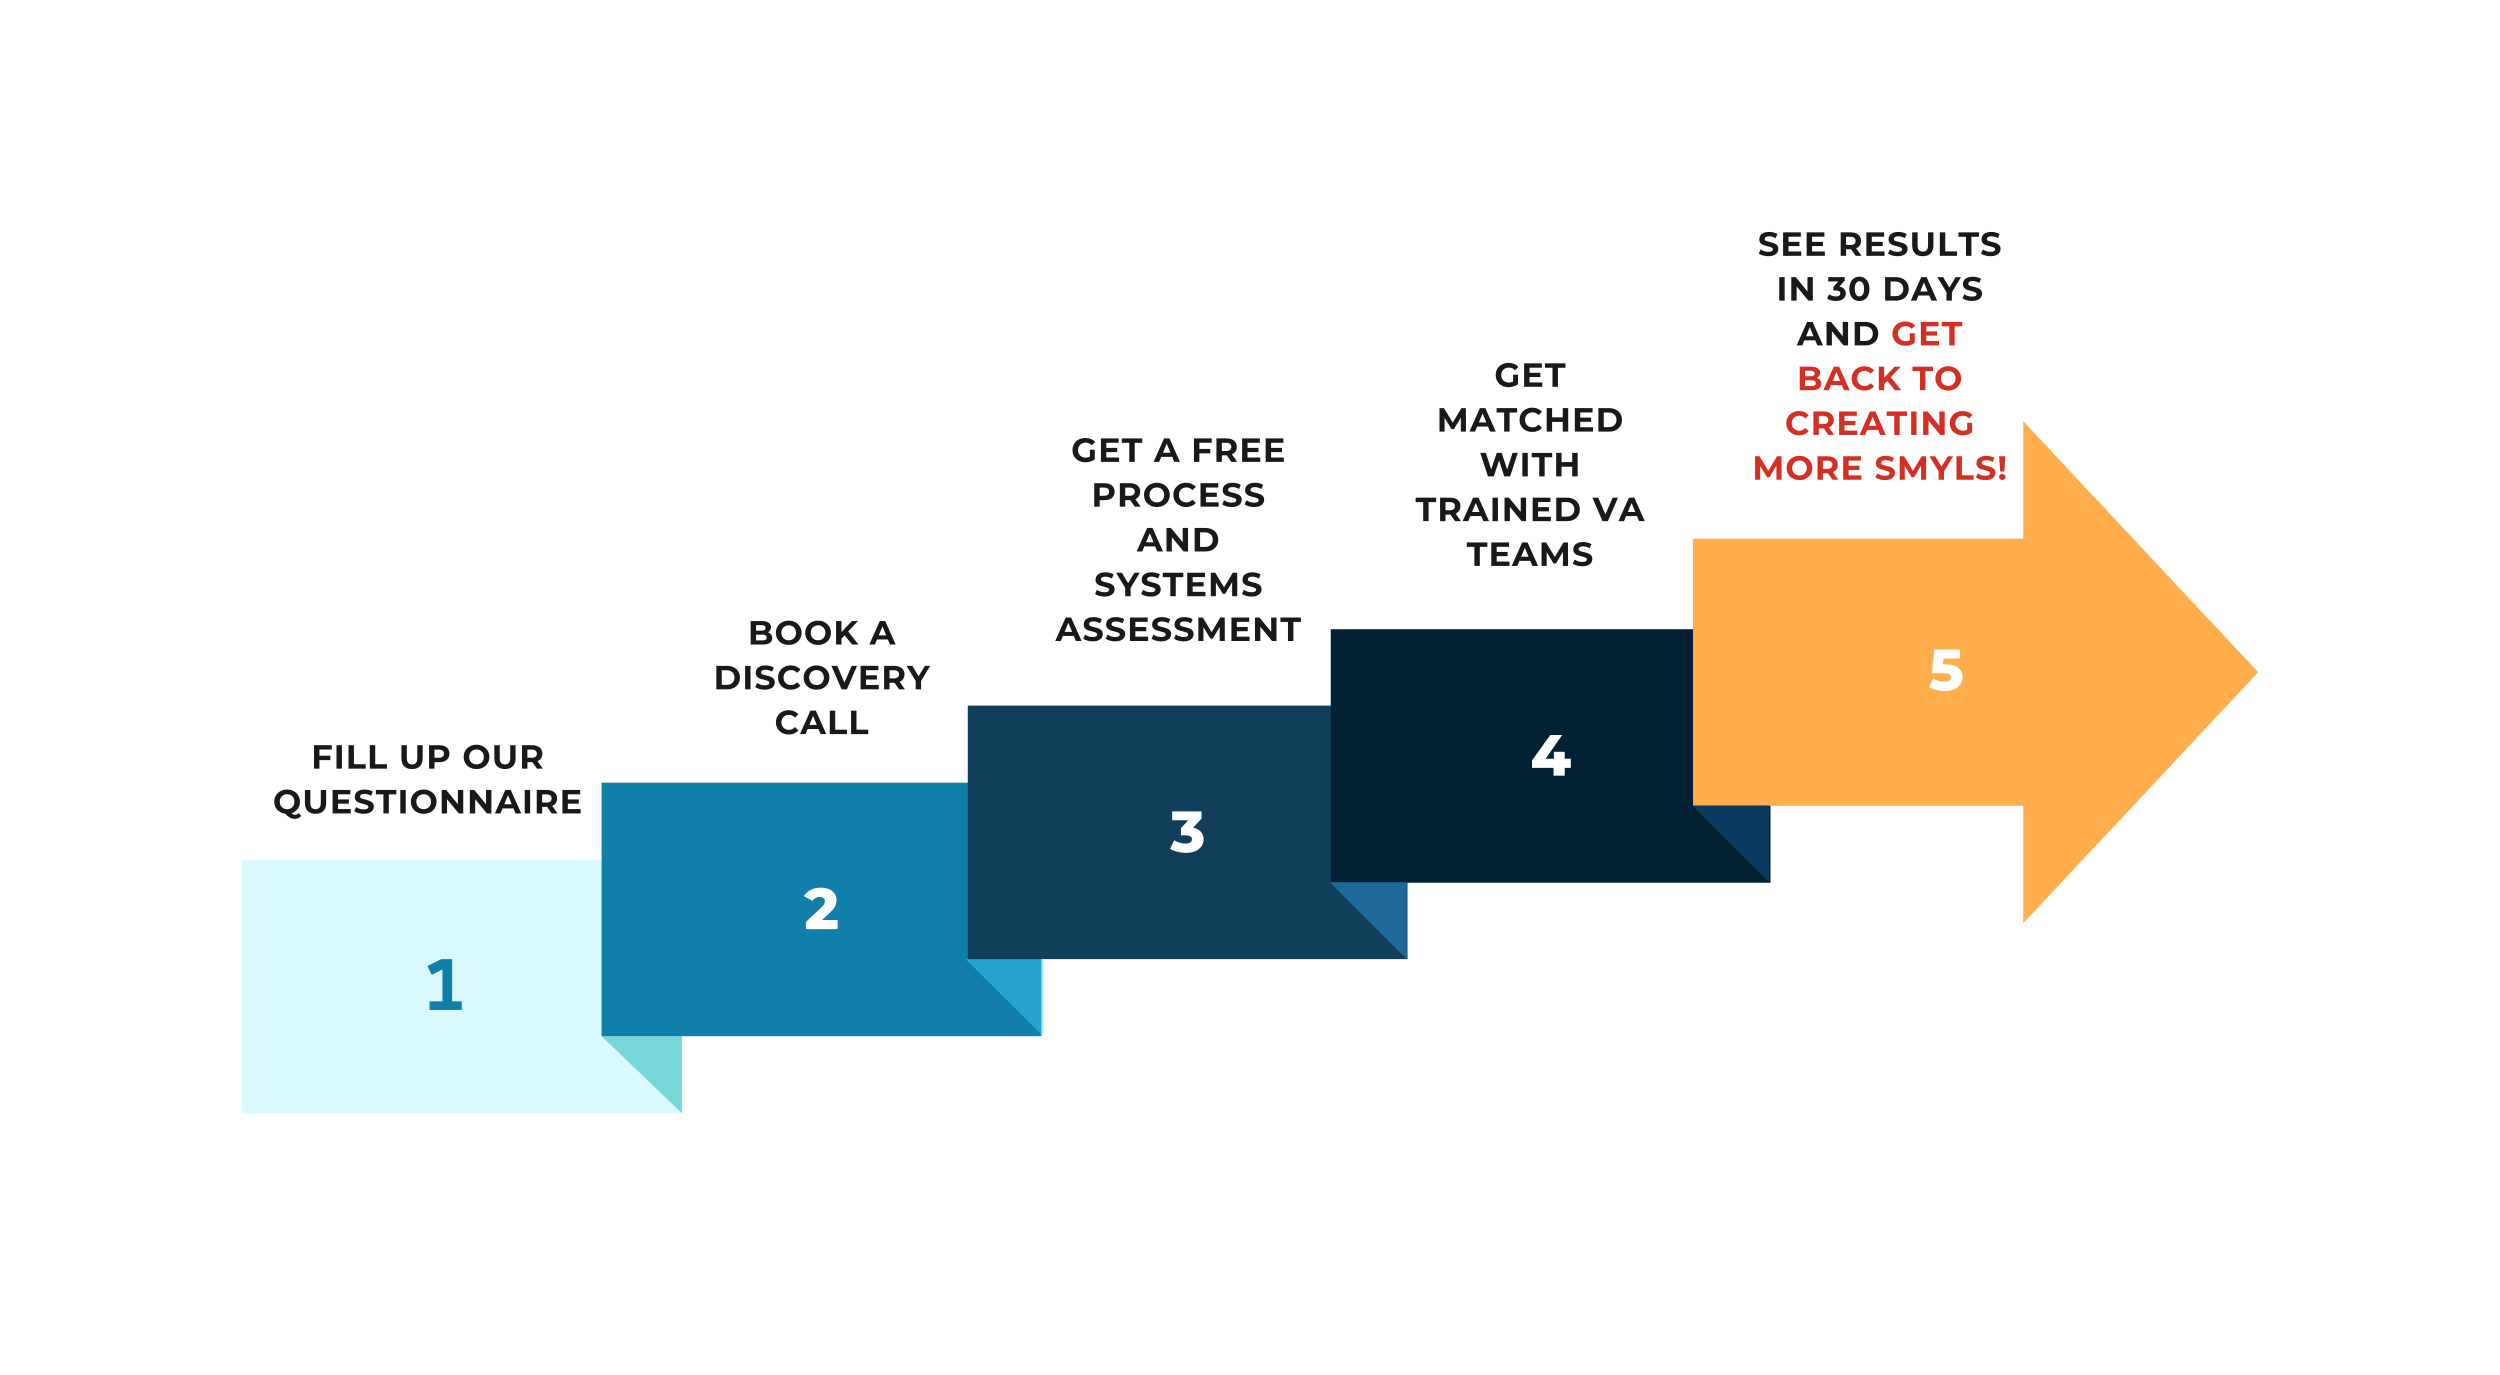 <svg xmlns="http://www.w3.org/2000/svg" xmlns:xlink="http://www.w3.org/1999/xlink" width="1000" zoomAndPan="magnify" viewBox="0 0 525 345" height="550" preserveAspectRatio="xMidYMid meet" version="1.0"><defs><filter x="0%" y="0%" width="100%" height="100%" id="8bcf6be725"><feColorMatrix values="0 0 0 0 1 0 0 0 0 1 0 0 0 0 1 0 0 0 1 0" color-interpolation-filters="sRGB"/></filter><g/><clipPath id="a0c03cf920"><path d="M 9.531 215.711 L 119.977 215.711 L 119.977 279.324 L 9.531 279.324 Z M 9.531 215.711 " clip-rule="nonzero"/></clipPath><clipPath id="f3e2d9f965"><path d="M 0.531 0.711 L 110.977 0.711 L 110.977 64.324 L 0.531 64.324 Z M 0.531 0.711 " clip-rule="nonzero"/></clipPath><clipPath id="c744be95c0"><rect x="0" width="111" y="0" height="65"/></clipPath><mask id="076a8035bd"><g filter="url(#8bcf6be725)"><rect x="-52.5" width="630" fill="#000000" y="-34.5" height="414" fill-opacity="0.5"/></g></mask><clipPath id="fcf62a6b2e"><path d="M 0.723 0.984 L 20.969 0.984 L 20.969 20.324 L 0.723 20.324 Z M 0.723 0.984 " clip-rule="nonzero"/></clipPath><clipPath id="bb1c077b1c"><path d="M 0.789 0.984 L 20.969 0.984 L 20.969 20.324 Z M 0.789 0.984 " clip-rule="nonzero"/></clipPath><clipPath id="d5b819b479"><path d="M 0.723 0.984 L 20.969 0.984 L 20.969 20.324 L 0.723 20.324 Z M 0.723 0.984 " clip-rule="nonzero"/></clipPath><clipPath id="f03cf049cd"><path d="M 0.789 0.984 L 20.969 0.984 L 20.969 20.324 Z M 0.789 0.984 " clip-rule="nonzero"/></clipPath><clipPath id="fb30b02357"><rect x="0" width="21" y="0" height="21"/></clipPath><clipPath id="dafd2df622"><rect x="0" width="21" y="0" height="21"/></clipPath><clipPath id="d0c9ee58d3"><path d="M 99.801 196.375 L 210.246 196.375 L 210.246 259.988 L 99.801 259.988 Z M 99.801 196.375 " clip-rule="nonzero"/></clipPath><clipPath id="0ffc6d2c5f"><path d="M 0.801 0.375 L 111.246 0.375 L 111.246 63.988 L 0.801 63.988 Z M 0.801 0.375 " clip-rule="nonzero"/></clipPath><clipPath id="bb989ce10a"><rect x="0" width="112" y="0" height="64"/></clipPath><clipPath id="9bac7d86d8"><path d="M 191.688 177.035 L 302.133 177.035 L 302.133 240.648 L 191.688 240.648 Z M 191.688 177.035 " clip-rule="nonzero"/></clipPath><clipPath id="327055b66a"><path d="M 0.688 0.035 L 111.133 0.035 L 111.133 63.648 L 0.688 63.648 Z M 0.688 0.035 " clip-rule="nonzero"/></clipPath><clipPath id="31b06c6d4d"><rect x="0" width="112" y="0" height="64"/></clipPath><clipPath id="d0c90d0dc8"><path d="M 282.766 157.867 L 393.211 157.867 L 393.211 221.48 L 282.766 221.48 Z M 282.766 157.867 " clip-rule="nonzero"/></clipPath><clipPath id="2bde08f8ab"><path d="M 0.766 0.867 L 111.211 0.867 L 111.211 64.48 L 0.766 64.48 Z M 0.766 0.867 " clip-rule="nonzero"/></clipPath><clipPath id="1062c90595"><rect x="0" width="112" y="0" height="65"/></clipPath><mask id="59ee6058c6"><g filter="url(#8bcf6be725)"><rect x="-52.5" width="630" fill="#000000" y="-34.5" height="414" fill-opacity="0.5"/></g></mask><clipPath id="3d61c048cf"><path d="M 0.414 0.312 L 19.824 0.312 L 19.824 19.648 L 0.414 19.648 Z M 0.414 0.312 " clip-rule="nonzero"/></clipPath><clipPath id="a32df54bac"><path d="M 0.457 0.312 L 19.824 0.312 L 19.824 19.648 Z M 0.457 0.312 " clip-rule="nonzero"/></clipPath><clipPath id="249262b39d"><path d="M 0.414 0.312 L 19.824 0.312 L 19.824 19.648 L 0.414 19.648 Z M 0.414 0.312 " clip-rule="nonzero"/></clipPath><clipPath id="9f047c1189"><path d="M 0.457 0.312 L 19.824 0.312 L 19.824 19.648 Z M 0.457 0.312 " clip-rule="nonzero"/></clipPath><clipPath id="f71e098485"><rect x="0" width="20" y="0" height="20"/></clipPath><clipPath id="1571b15a5a"><rect x="0" width="20" y="0" height="20"/></clipPath><mask id="2b5ea8e454"><g filter="url(#8bcf6be725)"><rect x="-52.5" width="630" fill="#000000" y="-34.5" height="414" fill-opacity="0.5"/></g></mask><clipPath id="dd23703edf"><path d="M 0.121 0.648 L 19.535 0.648 L 19.535 19.984 L 0.121 19.984 Z M 0.121 0.648 " clip-rule="nonzero"/></clipPath><clipPath id="4b1e2f90f8"><path d="M 0.168 0.648 L 19.535 0.648 L 19.535 19.984 Z M 0.168 0.648 " clip-rule="nonzero"/></clipPath><clipPath id="54109bf6e3"><path d="M 0.121 0.648 L 19.535 0.648 L 19.535 19.984 L 0.121 19.984 Z M 0.121 0.648 " clip-rule="nonzero"/></clipPath><clipPath id="8a39919983"><path d="M 0.168 0.648 L 19.535 0.648 L 19.535 19.984 Z M 0.168 0.648 " clip-rule="nonzero"/></clipPath><clipPath id="3cb21a6188"><rect x="0" width="20" y="0" height="20"/></clipPath><clipPath id="5af025498b"><rect x="0" width="20" y="0" height="21"/></clipPath><clipPath id="31d0762a36"><path d="M 373.66 105.68 L 515.875 105.68 L 515.875 231.652 L 373.66 231.652 Z M 373.66 105.68 " clip-rule="nonzero"/></clipPath><clipPath id="3eb38c5663"><path d="M 515.469 168.668 L 456.512 105.68 L 456.512 135.16 L 373.66 135.16 L 373.66 202.176 L 456.512 202.176 L 456.512 231.652 Z M 515.469 168.668 " clip-rule="nonzero"/></clipPath><clipPath id="359c673363"><path d="M 0.66 0.68 L 142.52 0.68 L 142.52 126.652 L 0.66 126.652 Z M 0.66 0.68 " clip-rule="nonzero"/></clipPath><clipPath id="a4ef2bfb40"><path d="M 142.469 63.668 L 83.512 0.68 L 83.512 30.16 L 0.66 30.16 L 0.66 97.176 L 83.512 97.176 L 83.512 126.652 Z M 142.469 63.668 " clip-rule="nonzero"/></clipPath><clipPath id="4e292ce676"><rect x="0" width="143" y="0" height="127"/></clipPath><mask id="f9723da3fa"><g filter="url(#8bcf6be725)"><rect x="-52.5" width="630" fill="#000000" y="-34.5" height="414" fill-opacity="0.5"/></g></mask><clipPath id="c68b594f12"><path d="M 0.309 0.977 L 19.723 0.977 L 19.723 20.312 L 0.309 20.312 Z M 0.309 0.977 " clip-rule="nonzero"/></clipPath><clipPath id="fc6cadf95c"><path d="M 0.355 0.977 L 19.723 0.977 L 19.723 20.312 Z M 0.355 0.977 " clip-rule="nonzero"/></clipPath><clipPath id="684068bc2a"><path d="M 0.309 0.977 L 19.723 0.977 L 19.723 20.312 L 0.309 20.312 Z M 0.309 0.977 " clip-rule="nonzero"/></clipPath><clipPath id="3025f818c6"><path d="M 0.355 0.977 L 19.723 0.977 L 19.723 20.312 Z M 0.355 0.977 " clip-rule="nonzero"/></clipPath><clipPath id="1658f378b7"><rect x="0" width="20" y="0" height="21"/></clipPath><clipPath id="591d7644d2"><rect x="0" width="20" y="0" height="21"/></clipPath><clipPath id="88d50557f4"><path d="M 56.059 240.648 L 65 240.648 L 65 253.398 L 56.059 253.398 Z M 56.059 240.648 " clip-rule="nonzero"/></clipPath><clipPath id="d6e2437f76"><rect x="0" width="80" y="0" height="23"/></clipPath><clipPath id="abba3d6c64"><rect x="0" width="58" y="0" height="35"/></clipPath><clipPath id="0a6f6d6833"><rect x="0" width="65" y="0" height="56"/></clipPath><clipPath id="c210b5e0e0"><rect x="0" width="61" y="0" height="56"/></clipPath><clipPath id="f0082cadbb"><rect x="0" width="66" y="0" height="68"/></clipPath></defs><rect x="-52.5" width="630" fill="#ffffff" y="-34.5" height="414" fill-opacity="1"/><g clip-path="url(#a0c03cf920)"><g transform="matrix(1, 0, 0, 1, 9, 215)"><g clip-path="url(#c744be95c0)"><g clip-path="url(#f3e2d9f965)"><path fill="#d9f8ff" d="M 0.531 0.711 L 110.863 0.711 L 110.863 64.324 L 0.531 64.324 Z M 0.531 0.711 " fill-opacity="1" fill-rule="nonzero"/></g></g></g></g><g mask="url(#076a8035bd)"><g transform="matrix(1, 0, 0, 1, 99, 259)"><g clip-path="url(#dafd2df622)"><g clip-path="url(#fcf62a6b2e)"><g clip-path="url(#bb1c077b1c)"><g transform="matrix(1, 0, 0, 1, 0, 0)"><g clip-path="url(#fb30b02357)"><g clip-path="url(#d5b819b479)"><g clip-path="url(#f03cf049cd)"><path fill="#18b6b4" d="M 20.969 20.324 L 0.801 20.324 L 0.801 0.984 L 20.969 0.984 Z M 20.969 20.324 " fill-opacity="1" fill-rule="nonzero"/></g></g></g></g></g></g></g></g></g><g clip-path="url(#d0c9ee58d3)"><g transform="matrix(1, 0, 0, 1, 99, 196)"><g clip-path="url(#bb989ce10a)"><g clip-path="url(#0ffc6d2c5f)"><path fill="#107faa" d="M 0.801 0.375 L 111.129 0.375 L 111.129 63.988 L 0.801 63.988 Z M 0.801 0.375 " fill-opacity="1" fill-rule="nonzero"/></g></g></g></g><g fill="#ffffff" fill-opacity="1"><g transform="translate(150.648, 233.124)"><g><path d="M 8.375 -2.281 L 8.375 0 L 0.438 0 L 0.438 -1.812 L 4.25 -5.375 C 4.625 -5.727 4.875 -6.023 5 -6.266 C 5.125 -6.516 5.188 -6.77 5.188 -7.031 C 5.188 -7.352 5.07 -7.609 4.844 -7.797 C 4.625 -7.984 4.301 -8.078 3.875 -8.078 C 3.5 -8.078 3.148 -7.988 2.828 -7.812 C 2.516 -7.645 2.258 -7.398 2.062 -7.078 L -0.094 -8.281 C 0.312 -8.938 0.875 -9.453 1.594 -9.828 C 2.312 -10.211 3.16 -10.406 4.141 -10.406 C 4.922 -10.406 5.609 -10.281 6.203 -10.031 C 6.797 -9.781 7.258 -9.414 7.594 -8.938 C 7.938 -8.469 8.109 -7.922 8.109 -7.297 C 8.109 -6.742 7.988 -6.223 7.75 -5.734 C 7.508 -5.242 7.051 -4.688 6.375 -4.062 L 4.453 -2.281 Z M 8.375 -2.281 "/></g></g></g><g clip-path="url(#9bac7d86d8)"><g transform="matrix(1, 0, 0, 1, 191, 177)"><g clip-path="url(#31b06c6d4d)"><g clip-path="url(#327055b66a)"><path fill="#103e5b" d="M 0.688 0.035 L 111.016 0.035 L 111.016 63.648 L 0.688 63.648 Z M 0.688 0.035 " fill-opacity="1" fill-rule="nonzero"/></g></g></g></g><g fill="#ffffff" fill-opacity="1"><g transform="translate(242.501, 213.787)"><g><path d="M 5.734 -6.125 C 6.578 -5.945 7.223 -5.598 7.672 -5.078 C 8.129 -4.555 8.359 -3.926 8.359 -3.188 C 8.359 -2.582 8.191 -2.023 7.859 -1.516 C 7.535 -1.004 7.039 -0.586 6.375 -0.266 C 5.707 0.047 4.883 0.203 3.906 0.203 C 3.188 0.203 2.473 0.113 1.766 -0.062 C 1.066 -0.238 0.457 -0.484 -0.062 -0.797 L 0.984 -2.969 C 1.391 -2.695 1.844 -2.488 2.344 -2.344 C 2.844 -2.195 3.332 -2.125 3.812 -2.125 C 4.312 -2.125 4.707 -2.219 5 -2.406 C 5.289 -2.594 5.438 -2.852 5.438 -3.188 C 5.438 -3.852 4.914 -4.188 3.875 -4.188 L 2.672 -4.188 L 2.672 -6 L 4.484 -7.969 L 0.469 -7.969 L 0.469 -10.203 L 7.844 -10.203 L 7.844 -8.391 Z M 5.734 -6.125 "/></g></g></g><g clip-path="url(#d0c90d0dc8)"><g transform="matrix(1, 0, 0, 1, 282, 157)"><g clip-path="url(#1062c90595)"><g clip-path="url(#2bde08f8ab)"><path fill="#022033" d="M 0.766 0.867 L 111.094 0.867 L 111.094 64.48 L 0.766 64.48 Z M 0.766 0.867 " fill-opacity="1" fill-rule="nonzero"/></g></g></g></g><g fill="#ffffff" fill-opacity="1"><g transform="translate(332.875, 194.618)"><g><path d="M 10.125 -1.953 L 8.594 -1.953 L 8.594 0 L 5.781 0 L 5.781 -1.953 L 0.391 -1.953 L 0.391 -3.828 L 4.969 -10.203 L 7.953 -10.203 L 3.812 -4.25 L 5.875 -4.25 L 5.875 -5.984 L 8.594 -5.984 L 8.594 -4.25 L 10.125 -4.25 Z M 10.125 -1.953 "/></g></g></g><g mask="url(#59ee6058c6)"><g transform="matrix(1, 0, 0, 1, 282, 221)"><g clip-path="url(#1571b15a5a)"><g clip-path="url(#3d61c048cf)"><g clip-path="url(#a32df54bac)"><g transform="matrix(1, 0, 0, 1, 0, 0)"><g clip-path="url(#f71e098485)"><g clip-path="url(#249262b39d)"><g clip-path="url(#9f047c1189)"><path fill="#2c92d5" d="M 19.824 19.648 L 0.488 19.648 L 0.488 0.312 L 19.824 0.312 Z M 19.824 19.648 " fill-opacity="1" fill-rule="nonzero"/></g></g></g></g></g></g></g></g></g><g mask="url(#2b5ea8e454)"><g transform="matrix(1, 0, 0, 1, 191, 240)"><g clip-path="url(#5af025498b)"><g clip-path="url(#dd23703edf)"><g clip-path="url(#4b1e2f90f8)"><g transform="matrix(1, 0, 0, 1, 0, 0)"><g clip-path="url(#3cb21a6188)"><g clip-path="url(#54109bf6e3)"><g clip-path="url(#8a39919983)"><path fill="#37c9ef" d="M 19.535 19.984 L 0.195 19.984 L 0.195 0.648 L 19.535 0.648 Z M 19.535 19.984 " fill-opacity="1" fill-rule="nonzero"/></g></g></g></g></g></g></g></g></g><g clip-path="url(#31d0762a36)"><g clip-path="url(#3eb38c5663)"><g transform="matrix(1, 0, 0, 1, 373, 105)"><g clip-path="url(#4e292ce676)"><g clip-path="url(#359c673363)"><g clip-path="url(#a4ef2bfb40)"><path fill="#ffae4b" d="M 0.66 0.68 L 142.383 0.68 L 142.383 126.652 L 0.66 126.652 Z M 0.66 0.68 " fill-opacity="1" fill-rule="nonzero"/></g></g></g></g></g></g><g fill="#ffffff" fill-opacity="1"><g transform="translate(432.761, 173.181)"><g><path d="M 4.312 -6.484 C 5.738 -6.484 6.797 -6.191 7.484 -5.609 C 8.172 -5.023 8.516 -4.25 8.516 -3.281 C 8.516 -2.645 8.348 -2.062 8.016 -1.531 C 7.691 -1.008 7.195 -0.586 6.531 -0.266 C 5.875 0.047 5.051 0.203 4.062 0.203 C 3.344 0.203 2.629 0.113 1.922 -0.062 C 1.223 -0.238 0.617 -0.484 0.109 -0.797 L 1.156 -2.969 C 1.562 -2.695 2.008 -2.488 2.5 -2.344 C 2.988 -2.195 3.484 -2.125 3.984 -2.125 C 4.473 -2.125 4.863 -2.219 5.156 -2.406 C 5.457 -2.602 5.609 -2.867 5.609 -3.203 C 5.609 -3.547 5.461 -3.805 5.172 -3.984 C 4.879 -4.16 4.363 -4.25 3.625 -4.25 L 0.859 -4.25 L 1.375 -10.203 L 7.875 -10.203 L 7.875 -7.969 L 3.766 -7.969 L 3.625 -6.484 Z M 4.312 -6.484 "/></g></g></g><g mask="url(#f9723da3fa)"><g transform="matrix(1, 0, 0, 1, 373, 201)"><g clip-path="url(#591d7644d2)"><g clip-path="url(#c68b594f12)"><g clip-path="url(#fc6cadf95c)"><g transform="matrix(1, 0, 0, 1, 0, 0)"><g clip-path="url(#1658f378b7)"><g clip-path="url(#684068bc2a)"><g clip-path="url(#3025f818c6)"><path fill="#13538a" d="M 19.723 20.312 L 0.387 20.312 L 0.387 0.977 L 19.723 0.977 Z M 19.723 20.312 " fill-opacity="1" fill-rule="nonzero"/></g></g></g></g></g></g></g></g></g><g clip-path="url(#88d50557f4)"><path fill="#107faa" d="M 59.598 240.645 L 56.105 242.402 L 57.191 244.59 L 59.879 243.23 L 59.879 251.238 L 56.648 251.238 L 56.648 253.68 L 64.727 253.68 L 64.727 251.238 L 62.305 251.238 L 62.305 240.645 Z M 59.598 240.645 " fill-opacity="1" fill-rule="nonzero"/></g><g transform="matrix(1, 0, 0, 1, 16, 185)"><g clip-path="url(#d6e2437f76)"><g fill="#191919" fill-opacity="1"><g transform="translate(10.95, 7.863)"><g><path d="M 2.062 -4.797 L 2.062 -3.25 L 4.797 -3.25 L 4.797 -2.141 L 2.062 -2.141 L 2.062 0 L 0.703 0 L 0.703 -5.891 L 5.156 -5.891 L 5.156 -4.797 Z M 2.062 -4.797 "/></g></g></g><g fill="#191919" fill-opacity="1"><g transform="translate(16.588, 7.863)"><g><path d="M 0.703 -5.891 L 2.062 -5.891 L 2.062 0 L 0.703 0 Z M 0.703 -5.891 "/></g></g></g><g fill="#191919" fill-opacity="1"><g transform="translate(19.604, 7.863)"><g><path d="M 0.703 -5.891 L 2.062 -5.891 L 2.062 -1.109 L 5.016 -1.109 L 5.016 0 L 0.703 0 Z M 0.703 -5.891 "/></g></g></g><g fill="#191919" fill-opacity="1"><g transform="translate(24.947, 7.863)"><g><path d="M 0.703 -5.891 L 2.062 -5.891 L 2.062 -1.109 L 5.016 -1.109 L 5.016 0 L 0.703 0 Z M 0.703 -5.891 "/></g></g></g><g fill="#191919" fill-opacity="1"><g transform="translate(30.289, 7.863)"><g/></g></g><g fill="#191919" fill-opacity="1"><g transform="translate(32.926, 7.863)"><g><path d="M 3.312 0.094 C 2.477 0.094 1.828 -0.133 1.359 -0.594 C 0.891 -1.062 0.656 -1.727 0.656 -2.594 L 0.656 -5.891 L 2.016 -5.891 L 2.016 -2.641 C 2.016 -1.586 2.453 -1.062 3.328 -1.062 C 3.754 -1.062 4.078 -1.188 4.297 -1.438 C 4.523 -1.695 4.641 -2.098 4.641 -2.641 L 4.641 -5.891 L 5.984 -5.891 L 5.984 -2.594 C 5.984 -1.727 5.75 -1.062 5.281 -0.594 C 4.812 -0.133 4.156 0.094 3.312 0.094 Z M 3.312 0.094 "/></g></g></g><g fill="#191919" fill-opacity="1"><g transform="translate(39.819, 7.863)"><g><path d="M 3.25 -5.891 C 3.77 -5.891 4.223 -5.801 4.609 -5.625 C 4.992 -5.457 5.289 -5.211 5.5 -4.891 C 5.707 -4.566 5.812 -4.188 5.812 -3.75 C 5.812 -3.32 5.707 -2.945 5.5 -2.625 C 5.289 -2.301 4.992 -2.051 4.609 -1.875 C 4.223 -1.707 3.77 -1.625 3.25 -1.625 L 2.062 -1.625 L 2.062 0 L 0.703 0 L 0.703 -5.891 Z M 3.172 -2.734 C 3.586 -2.734 3.898 -2.82 4.109 -3 C 4.328 -3.176 4.438 -3.426 4.438 -3.75 C 4.438 -4.082 4.328 -4.336 4.109 -4.516 C 3.898 -4.691 3.586 -4.781 3.172 -4.781 L 2.062 -4.781 L 2.062 -2.734 Z M 3.172 -2.734 "/></g></g></g><g fill="#191919" fill-opacity="1"><g transform="translate(46.24, 7.863)"><g/></g></g><g fill="#191919" fill-opacity="1"><g transform="translate(48.878, 7.863)"><g><path d="M 3.547 0.094 C 2.941 0.094 2.391 -0.035 1.891 -0.297 C 1.398 -0.555 1.016 -0.914 0.734 -1.375 C 0.461 -1.844 0.328 -2.367 0.328 -2.953 C 0.328 -3.523 0.461 -4.039 0.734 -4.5 C 1.016 -4.969 1.398 -5.332 1.891 -5.594 C 2.391 -5.863 2.941 -6 3.547 -6 C 4.16 -6 4.711 -5.863 5.203 -5.594 C 5.691 -5.332 6.078 -4.969 6.359 -4.5 C 6.641 -4.039 6.781 -3.523 6.781 -2.953 C 6.781 -2.367 6.641 -1.844 6.359 -1.375 C 6.078 -0.914 5.691 -0.555 5.203 -0.297 C 4.711 -0.035 4.16 0.094 3.547 0.094 Z M 3.547 -1.062 C 3.898 -1.062 4.219 -1.141 4.5 -1.297 C 4.781 -1.461 5 -1.688 5.156 -1.969 C 5.312 -2.258 5.391 -2.586 5.391 -2.953 C 5.391 -3.316 5.312 -3.641 5.156 -3.922 C 5 -4.211 4.781 -4.438 4.5 -4.594 C 4.219 -4.75 3.898 -4.828 3.547 -4.828 C 3.203 -4.828 2.891 -4.75 2.609 -4.594 C 2.328 -4.438 2.102 -4.211 1.938 -3.922 C 1.781 -3.641 1.703 -3.316 1.703 -2.953 C 1.703 -2.586 1.781 -2.258 1.938 -1.969 C 2.102 -1.688 2.328 -1.461 2.609 -1.297 C 2.891 -1.141 3.203 -1.062 3.547 -1.062 Z M 3.547 -1.062 "/></g></g></g><g fill="#191919" fill-opacity="1"><g transform="translate(56.242, 7.863)"><g><path d="M 3.312 0.094 C 2.477 0.094 1.828 -0.133 1.359 -0.594 C 0.891 -1.062 0.656 -1.727 0.656 -2.594 L 0.656 -5.891 L 2.016 -5.891 L 2.016 -2.641 C 2.016 -1.586 2.453 -1.062 3.328 -1.062 C 3.754 -1.062 4.078 -1.188 4.297 -1.438 C 4.523 -1.695 4.641 -2.098 4.641 -2.641 L 4.641 -5.891 L 5.984 -5.891 L 5.984 -2.594 C 5.984 -1.727 5.75 -1.062 5.281 -0.594 C 4.812 -0.133 4.156 0.094 3.312 0.094 Z M 3.312 0.094 "/></g></g></g><g fill="#191919" fill-opacity="1"><g transform="translate(63.135, 7.863)"><g><path d="M 4.453 0 L 3.312 -1.641 L 2.062 -1.641 L 2.062 0 L 0.703 0 L 0.703 -5.891 L 3.25 -5.891 C 3.77 -5.891 4.223 -5.801 4.609 -5.625 C 4.992 -5.457 5.289 -5.211 5.5 -4.891 C 5.707 -4.566 5.812 -4.188 5.812 -3.75 C 5.812 -3.312 5.703 -2.93 5.484 -2.609 C 5.273 -2.297 4.977 -2.055 4.594 -1.891 L 5.922 0 Z M 4.438 -3.75 C 4.438 -4.082 4.328 -4.336 4.109 -4.516 C 3.898 -4.691 3.586 -4.781 3.172 -4.781 L 2.062 -4.781 L 2.062 -2.734 L 3.172 -2.734 C 3.586 -2.734 3.898 -2.82 4.109 -3 C 4.328 -3.176 4.438 -3.426 4.438 -3.75 Z M 4.438 -3.75 "/></g></g></g><g fill="#191919" fill-opacity="1"><g transform="translate(1.35, 19.098)"><g><path d="M 7.078 0.625 C 6.879 0.863 6.645 1.047 6.375 1.172 C 6.102 1.297 5.805 1.359 5.484 1.359 C 5.047 1.359 4.648 1.266 4.297 1.078 C 3.941 0.891 3.535 0.555 3.078 0.078 C 2.547 0.004 2.07 -0.164 1.656 -0.438 C 1.238 -0.707 0.91 -1.062 0.672 -1.5 C 0.441 -1.938 0.328 -2.422 0.328 -2.953 C 0.328 -3.523 0.461 -4.039 0.734 -4.5 C 1.016 -4.969 1.398 -5.332 1.891 -5.594 C 2.391 -5.863 2.941 -6 3.547 -6 C 4.16 -6 4.711 -5.863 5.203 -5.594 C 5.691 -5.332 6.078 -4.969 6.359 -4.5 C 6.641 -4.039 6.781 -3.523 6.781 -2.953 C 6.781 -2.266 6.586 -1.66 6.203 -1.141 C 5.816 -0.629 5.305 -0.27 4.672 -0.062 C 4.816 0.082 4.953 0.188 5.078 0.25 C 5.211 0.312 5.359 0.344 5.516 0.344 C 5.879 0.344 6.195 0.195 6.469 -0.094 Z M 1.703 -2.953 C 1.703 -2.586 1.781 -2.258 1.938 -1.969 C 2.102 -1.688 2.328 -1.461 2.609 -1.297 C 2.891 -1.141 3.203 -1.062 3.547 -1.062 C 3.898 -1.062 4.219 -1.141 4.5 -1.297 C 4.781 -1.461 5 -1.688 5.156 -1.969 C 5.312 -2.258 5.391 -2.586 5.391 -2.953 C 5.391 -3.316 5.312 -3.641 5.156 -3.922 C 5 -4.211 4.781 -4.438 4.5 -4.594 C 4.219 -4.75 3.898 -4.828 3.547 -4.828 C 3.203 -4.828 2.891 -4.75 2.609 -4.594 C 2.328 -4.438 2.102 -4.211 1.938 -3.922 C 1.781 -3.641 1.703 -3.316 1.703 -2.953 Z M 1.703 -2.953 "/></g></g></g><g fill="#191919" fill-opacity="1"><g transform="translate(8.715, 19.098)"><g><path d="M 3.312 0.094 C 2.477 0.094 1.828 -0.133 1.359 -0.594 C 0.891 -1.062 0.656 -1.727 0.656 -2.594 L 0.656 -5.891 L 2.016 -5.891 L 2.016 -2.641 C 2.016 -1.586 2.453 -1.062 3.328 -1.062 C 3.754 -1.062 4.078 -1.188 4.297 -1.438 C 4.523 -1.695 4.641 -2.098 4.641 -2.641 L 4.641 -5.891 L 5.984 -5.891 L 5.984 -2.594 C 5.984 -1.727 5.75 -1.062 5.281 -0.594 C 4.812 -0.133 4.156 0.094 3.312 0.094 Z M 3.312 0.094 "/></g></g></g><g fill="#191919" fill-opacity="1"><g transform="translate(15.608, 19.098)"><g><path d="M 5.266 -1.094 L 5.266 0 L 0.703 0 L 0.703 -5.891 L 5.156 -5.891 L 5.156 -4.797 L 2.062 -4.797 L 2.062 -3.516 L 4.797 -3.516 L 4.797 -2.453 L 2.062 -2.453 L 2.062 -1.094 Z M 5.266 -1.094 "/></g></g></g><g fill="#191919" fill-opacity="1"><g transform="translate(21.514, 19.098)"><g><path d="M 2.641 0.094 C 2.172 0.094 1.719 0.031 1.281 -0.094 C 0.844 -0.219 0.492 -0.379 0.234 -0.578 L 0.703 -1.609 C 0.953 -1.422 1.25 -1.27 1.594 -1.156 C 1.945 -1.051 2.297 -1 2.641 -1 C 3.023 -1 3.312 -1.055 3.5 -1.172 C 3.688 -1.285 3.781 -1.438 3.781 -1.625 C 3.781 -1.77 3.723 -1.883 3.609 -1.969 C 3.504 -2.062 3.363 -2.133 3.188 -2.188 C 3.02 -2.25 2.789 -2.316 2.5 -2.391 C 2.051 -2.492 1.68 -2.598 1.391 -2.703 C 1.109 -2.805 0.863 -2.977 0.656 -3.219 C 0.457 -3.457 0.359 -3.77 0.359 -4.156 C 0.359 -4.5 0.445 -4.812 0.625 -5.094 C 0.812 -5.375 1.094 -5.594 1.469 -5.75 C 1.844 -5.914 2.301 -6 2.844 -6 C 3.219 -6 3.582 -5.953 3.938 -5.859 C 4.301 -5.773 4.617 -5.645 4.891 -5.469 L 4.469 -4.438 C 3.914 -4.75 3.367 -4.906 2.828 -4.906 C 2.441 -4.906 2.156 -4.844 1.969 -4.719 C 1.789 -4.594 1.703 -4.43 1.703 -4.234 C 1.703 -4.023 1.805 -3.867 2.016 -3.766 C 2.234 -3.672 2.555 -3.578 2.984 -3.484 C 3.43 -3.379 3.797 -3.27 4.078 -3.156 C 4.367 -3.051 4.617 -2.883 4.828 -2.656 C 5.035 -2.426 5.141 -2.113 5.141 -1.719 C 5.141 -1.383 5.047 -1.078 4.859 -0.797 C 4.672 -0.523 4.383 -0.305 4 -0.141 C 3.625 0.016 3.172 0.094 2.641 0.094 Z M 2.641 0.094 "/></g></g></g><g fill="#191919" fill-opacity="1"><g transform="translate(27.143, 19.098)"><g><path d="M 1.922 -4.781 L 0.031 -4.781 L 0.031 -5.891 L 5.172 -5.891 L 5.172 -4.781 L 3.281 -4.781 L 3.281 0 L 1.922 0 Z M 1.922 -4.781 "/></g></g></g><g fill="#191919" fill-opacity="1"><g transform="translate(32.604, 19.098)"><g><path d="M 0.703 -5.891 L 2.062 -5.891 L 2.062 0 L 0.703 0 Z M 0.703 -5.891 "/></g></g></g><g fill="#191919" fill-opacity="1"><g transform="translate(35.62, 19.098)"><g><path d="M 3.547 0.094 C 2.941 0.094 2.391 -0.035 1.891 -0.297 C 1.398 -0.555 1.016 -0.914 0.734 -1.375 C 0.461 -1.844 0.328 -2.367 0.328 -2.953 C 0.328 -3.523 0.461 -4.039 0.734 -4.5 C 1.016 -4.969 1.398 -5.332 1.891 -5.594 C 2.391 -5.863 2.941 -6 3.547 -6 C 4.16 -6 4.711 -5.863 5.203 -5.594 C 5.691 -5.332 6.078 -4.969 6.359 -4.5 C 6.641 -4.039 6.781 -3.523 6.781 -2.953 C 6.781 -2.367 6.641 -1.844 6.359 -1.375 C 6.078 -0.914 5.691 -0.555 5.203 -0.297 C 4.711 -0.035 4.16 0.094 3.547 0.094 Z M 3.547 -1.062 C 3.898 -1.062 4.219 -1.141 4.5 -1.297 C 4.781 -1.461 5 -1.688 5.156 -1.969 C 5.312 -2.258 5.391 -2.586 5.391 -2.953 C 5.391 -3.316 5.312 -3.641 5.156 -3.922 C 5 -4.211 4.781 -4.438 4.5 -4.594 C 4.219 -4.75 3.898 -4.828 3.547 -4.828 C 3.203 -4.828 2.891 -4.75 2.609 -4.594 C 2.328 -4.438 2.102 -4.211 1.938 -3.922 C 1.781 -3.641 1.703 -3.316 1.703 -2.953 C 1.703 -2.586 1.781 -2.258 1.938 -1.969 C 2.102 -1.688 2.328 -1.461 2.609 -1.297 C 2.891 -1.141 3.203 -1.062 3.547 -1.062 Z M 3.547 -1.062 "/></g></g></g><g fill="#191919" fill-opacity="1"><g transform="translate(42.985, 19.098)"><g><path d="M 6.109 -5.891 L 6.109 0 L 4.984 0 L 2.047 -3.578 L 2.047 0 L 0.703 0 L 0.703 -5.891 L 1.828 -5.891 L 4.766 -2.312 L 4.766 -5.891 Z M 6.109 -5.891 "/></g></g></g><g fill="#191919" fill-opacity="1"><g transform="translate(50.046, 19.098)"><g><path d="M 6.109 -5.891 L 6.109 0 L 4.984 0 L 2.047 -3.578 L 2.047 0 L 0.703 0 L 0.703 -5.891 L 1.828 -5.891 L 4.766 -2.312 L 4.766 -5.891 Z M 6.109 -5.891 "/></g></g></g><g fill="#191919" fill-opacity="1"><g transform="translate(57.108, 19.098)"><g><path d="M 4.578 -1.266 L 1.844 -1.266 L 1.328 0 L -0.078 0 L 2.547 -5.891 L 3.906 -5.891 L 6.531 0 L 5.109 0 Z M 4.156 -2.297 L 3.219 -4.562 L 2.281 -2.297 Z M 4.156 -2.297 "/></g></g></g><g fill="#191919" fill-opacity="1"><g transform="translate(63.815, 19.098)"><g><path d="M 0.703 -5.891 L 2.062 -5.891 L 2.062 0 L 0.703 0 Z M 0.703 -5.891 "/></g></g></g><g fill="#191919" fill-opacity="1"><g transform="translate(66.832, 19.098)"><g><path d="M 4.453 0 L 3.312 -1.641 L 2.062 -1.641 L 2.062 0 L 0.703 0 L 0.703 -5.891 L 3.25 -5.891 C 3.77 -5.891 4.223 -5.801 4.609 -5.625 C 4.992 -5.457 5.289 -5.211 5.5 -4.891 C 5.707 -4.566 5.812 -4.188 5.812 -3.75 C 5.812 -3.312 5.703 -2.93 5.484 -2.609 C 5.273 -2.297 4.977 -2.055 4.594 -1.891 L 5.922 0 Z M 4.438 -3.75 C 4.438 -4.082 4.328 -4.336 4.109 -4.516 C 3.898 -4.691 3.586 -4.781 3.172 -4.781 L 2.062 -4.781 L 2.062 -2.734 L 3.172 -2.734 C 3.586 -2.734 3.898 -2.82 4.109 -3 C 4.328 -3.176 4.438 -3.426 4.438 -3.75 Z M 4.438 -3.75 "/></g></g></g><g fill="#191919" fill-opacity="1"><g transform="translate(73.278, 19.098)"><g><path d="M 5.266 -1.094 L 5.266 0 L 0.703 0 L 0.703 -5.891 L 5.156 -5.891 L 5.156 -4.797 L 2.062 -4.797 L 2.062 -3.516 L 4.797 -3.516 L 4.797 -2.453 L 2.062 -2.453 L 2.062 -1.094 Z M 5.266 -1.094 "/></g></g></g></g></g><g transform="matrix(1, 0, 0, 1, 127, 153)"><g clip-path="url(#abba3d6c64)"><g fill="#191919" fill-opacity="1"><g transform="translate(9.509, 8.721)"><g><path d="M 5.031 -3.062 C 5.363 -2.957 5.625 -2.781 5.812 -2.531 C 6.008 -2.281 6.109 -1.973 6.109 -1.609 C 6.109 -1.086 5.906 -0.688 5.5 -0.406 C 5.102 -0.133 4.52 0 3.75 0 L 0.703 0 L 0.703 -5.891 L 3.578 -5.891 C 4.297 -5.891 4.848 -5.75 5.234 -5.469 C 5.617 -5.195 5.812 -4.828 5.812 -4.359 C 5.812 -4.078 5.738 -3.82 5.594 -3.594 C 5.457 -3.375 5.27 -3.195 5.031 -3.062 Z M 2.062 -4.875 L 2.062 -3.484 L 3.406 -3.484 C 3.75 -3.484 4.004 -3.539 4.172 -3.656 C 4.348 -3.77 4.438 -3.941 4.438 -4.172 C 4.438 -4.398 4.348 -4.57 4.172 -4.688 C 4.004 -4.812 3.75 -4.875 3.406 -4.875 Z M 3.641 -1.031 C 4.004 -1.031 4.273 -1.086 4.453 -1.203 C 4.641 -1.316 4.734 -1.5 4.734 -1.75 C 4.734 -2.238 4.367 -2.484 3.641 -2.484 L 2.062 -2.484 L 2.062 -1.031 Z M 3.641 -1.031 "/></g></g></g><g fill="#191919" fill-opacity="1"><g transform="translate(16.208, 8.721)"><g><path d="M 3.547 0.094 C 2.941 0.094 2.391 -0.035 1.891 -0.297 C 1.398 -0.555 1.016 -0.914 0.734 -1.375 C 0.461 -1.844 0.328 -2.367 0.328 -2.953 C 0.328 -3.523 0.461 -4.039 0.734 -4.5 C 1.016 -4.969 1.398 -5.332 1.891 -5.594 C 2.391 -5.863 2.941 -6 3.547 -6 C 4.16 -6 4.711 -5.863 5.203 -5.594 C 5.691 -5.332 6.078 -4.969 6.359 -4.5 C 6.641 -4.039 6.781 -3.523 6.781 -2.953 C 6.781 -2.367 6.641 -1.844 6.359 -1.375 C 6.078 -0.914 5.691 -0.555 5.203 -0.297 C 4.711 -0.035 4.16 0.094 3.547 0.094 Z M 3.547 -1.062 C 3.898 -1.062 4.219 -1.141 4.5 -1.297 C 4.781 -1.461 5 -1.688 5.156 -1.969 C 5.312 -2.258 5.391 -2.586 5.391 -2.953 C 5.391 -3.316 5.312 -3.641 5.156 -3.922 C 5 -4.211 4.781 -4.438 4.5 -4.594 C 4.219 -4.75 3.898 -4.828 3.547 -4.828 C 3.203 -4.828 2.891 -4.75 2.609 -4.594 C 2.328 -4.438 2.102 -4.211 1.938 -3.922 C 1.781 -3.641 1.703 -3.316 1.703 -2.953 C 1.703 -2.586 1.781 -2.258 1.938 -1.969 C 2.102 -1.688 2.328 -1.461 2.609 -1.297 C 2.891 -1.141 3.203 -1.062 3.547 -1.062 Z M 3.547 -1.062 "/></g></g></g><g fill="#191919" fill-opacity="1"><g transform="translate(23.573, 8.721)"><g><path d="M 3.547 0.094 C 2.941 0.094 2.391 -0.035 1.891 -0.297 C 1.398 -0.555 1.016 -0.914 0.734 -1.375 C 0.461 -1.844 0.328 -2.367 0.328 -2.953 C 0.328 -3.523 0.461 -4.039 0.734 -4.5 C 1.016 -4.969 1.398 -5.332 1.891 -5.594 C 2.391 -5.863 2.941 -6 3.547 -6 C 4.16 -6 4.711 -5.863 5.203 -5.594 C 5.691 -5.332 6.078 -4.969 6.359 -4.5 C 6.641 -4.039 6.781 -3.523 6.781 -2.953 C 6.781 -2.367 6.641 -1.844 6.359 -1.375 C 6.078 -0.914 5.691 -0.555 5.203 -0.297 C 4.711 -0.035 4.16 0.094 3.547 0.094 Z M 3.547 -1.062 C 3.898 -1.062 4.219 -1.141 4.5 -1.297 C 4.781 -1.461 5 -1.688 5.156 -1.969 C 5.312 -2.258 5.391 -2.586 5.391 -2.953 C 5.391 -3.316 5.312 -3.641 5.156 -3.922 C 5 -4.211 4.781 -4.438 4.5 -4.594 C 4.219 -4.75 3.898 -4.828 3.547 -4.828 C 3.203 -4.828 2.891 -4.75 2.609 -4.594 C 2.328 -4.438 2.102 -4.211 1.938 -3.922 C 1.781 -3.641 1.703 -3.316 1.703 -2.953 C 1.703 -2.586 1.781 -2.258 1.938 -1.969 C 2.102 -1.688 2.328 -1.461 2.609 -1.297 C 2.891 -1.141 3.203 -1.062 3.547 -1.062 Z M 3.547 -1.062 "/></g></g></g><g fill="#191919" fill-opacity="1"><g transform="translate(30.937, 8.721)"><g><path d="M 2.844 -2.312 L 2.062 -1.484 L 2.062 0 L 0.703 0 L 0.703 -5.891 L 2.062 -5.891 L 2.062 -3.141 L 4.672 -5.891 L 6.188 -5.891 L 3.734 -3.266 L 6.328 0 L 4.734 0 Z M 2.844 -2.312 "/></g></g></g><g fill="#191919" fill-opacity="1"><g transform="translate(37.426, 8.721)"><g/></g></g><g fill="#191919" fill-opacity="1"><g transform="translate(40.063, 8.721)"><g><path d="M 4.578 -1.266 L 1.844 -1.266 L 1.328 0 L -0.078 0 L 2.547 -5.891 L 3.906 -5.891 L 6.531 0 L 5.109 0 Z M 4.156 -2.297 L 3.219 -4.562 L 2.281 -2.297 Z M 4.156 -2.297 "/></g></g></g><g fill="#191919" fill-opacity="1"><g transform="translate(0.896, 19.957)"><g><path d="M 0.703 -5.891 L 3.375 -5.891 C 4.02 -5.891 4.586 -5.766 5.078 -5.516 C 5.566 -5.273 5.945 -4.93 6.219 -4.484 C 6.488 -4.047 6.625 -3.535 6.625 -2.953 C 6.625 -2.359 6.488 -1.836 6.219 -1.391 C 5.945 -0.953 5.566 -0.609 5.078 -0.359 C 4.586 -0.117 4.02 0 3.375 0 L 0.703 0 Z M 3.312 -1.125 C 3.895 -1.125 4.363 -1.285 4.719 -1.609 C 5.07 -1.941 5.25 -2.391 5.25 -2.953 C 5.25 -3.516 5.07 -3.957 4.719 -4.281 C 4.363 -4.613 3.895 -4.781 3.312 -4.781 L 2.062 -4.781 L 2.062 -1.125 Z M 3.312 -1.125 "/></g></g></g><g fill="#191919" fill-opacity="1"><g transform="translate(8.109, 19.957)"><g><path d="M 0.703 -5.891 L 2.062 -5.891 L 2.062 0 L 0.703 0 Z M 0.703 -5.891 "/></g></g></g><g fill="#191919" fill-opacity="1"><g transform="translate(11.126, 19.957)"><g><path d="M 2.641 0.094 C 2.172 0.094 1.719 0.031 1.281 -0.094 C 0.844 -0.219 0.492 -0.379 0.234 -0.578 L 0.703 -1.609 C 0.953 -1.422 1.25 -1.27 1.594 -1.156 C 1.945 -1.051 2.297 -1 2.641 -1 C 3.023 -1 3.312 -1.055 3.5 -1.172 C 3.688 -1.285 3.781 -1.438 3.781 -1.625 C 3.781 -1.77 3.723 -1.883 3.609 -1.969 C 3.504 -2.062 3.363 -2.133 3.188 -2.188 C 3.02 -2.25 2.789 -2.316 2.5 -2.391 C 2.051 -2.492 1.68 -2.598 1.391 -2.703 C 1.109 -2.805 0.863 -2.977 0.656 -3.219 C 0.457 -3.457 0.359 -3.77 0.359 -4.156 C 0.359 -4.5 0.445 -4.812 0.625 -5.094 C 0.812 -5.375 1.094 -5.594 1.469 -5.75 C 1.844 -5.914 2.301 -6 2.844 -6 C 3.219 -6 3.582 -5.953 3.938 -5.859 C 4.301 -5.773 4.617 -5.645 4.891 -5.469 L 4.469 -4.438 C 3.914 -4.75 3.367 -4.906 2.828 -4.906 C 2.441 -4.906 2.156 -4.844 1.969 -4.719 C 1.789 -4.594 1.703 -4.43 1.703 -4.234 C 1.703 -4.023 1.805 -3.867 2.016 -3.766 C 2.234 -3.672 2.555 -3.578 2.984 -3.484 C 3.43 -3.379 3.797 -3.27 4.078 -3.156 C 4.367 -3.051 4.617 -2.883 4.828 -2.656 C 5.035 -2.426 5.141 -2.113 5.141 -1.719 C 5.141 -1.383 5.047 -1.078 4.859 -0.797 C 4.672 -0.523 4.383 -0.305 4 -0.141 C 3.625 0.016 3.172 0.094 2.641 0.094 Z M 2.641 0.094 "/></g></g></g><g fill="#191919" fill-opacity="1"><g transform="translate(16.755, 19.957)"><g><path d="M 3.516 0.094 C 2.922 0.094 2.379 -0.035 1.891 -0.297 C 1.398 -0.555 1.016 -0.914 0.734 -1.375 C 0.461 -1.844 0.328 -2.367 0.328 -2.953 C 0.328 -3.535 0.461 -4.055 0.734 -4.516 C 1.016 -4.984 1.398 -5.348 1.891 -5.609 C 2.379 -5.867 2.926 -6 3.531 -6 C 4.039 -6 4.5 -5.906 4.906 -5.719 C 5.32 -5.539 5.672 -5.285 5.953 -4.953 L 5.078 -4.141 C 4.68 -4.598 4.188 -4.828 3.594 -4.828 C 3.227 -4.828 2.898 -4.75 2.609 -4.594 C 2.328 -4.438 2.102 -4.211 1.938 -3.922 C 1.781 -3.641 1.703 -3.316 1.703 -2.953 C 1.703 -2.586 1.781 -2.258 1.938 -1.969 C 2.102 -1.688 2.328 -1.461 2.609 -1.297 C 2.898 -1.141 3.227 -1.062 3.594 -1.062 C 4.188 -1.062 4.68 -1.297 5.078 -1.766 L 5.953 -0.953 C 5.672 -0.609 5.32 -0.348 4.906 -0.172 C 4.488 0.004 4.023 0.094 3.516 0.094 Z M 3.516 0.094 "/></g></g></g><g fill="#191919" fill-opacity="1"><g transform="translate(23.184, 19.957)"><g><path d="M 3.547 0.094 C 2.941 0.094 2.391 -0.035 1.891 -0.297 C 1.398 -0.555 1.016 -0.914 0.734 -1.375 C 0.461 -1.844 0.328 -2.367 0.328 -2.953 C 0.328 -3.523 0.461 -4.039 0.734 -4.5 C 1.016 -4.969 1.398 -5.332 1.891 -5.594 C 2.391 -5.863 2.941 -6 3.547 -6 C 4.16 -6 4.711 -5.863 5.203 -5.594 C 5.691 -5.332 6.078 -4.969 6.359 -4.5 C 6.641 -4.039 6.781 -3.523 6.781 -2.953 C 6.781 -2.367 6.641 -1.844 6.359 -1.375 C 6.078 -0.914 5.691 -0.555 5.203 -0.297 C 4.711 -0.035 4.16 0.094 3.547 0.094 Z M 3.547 -1.062 C 3.898 -1.062 4.219 -1.141 4.5 -1.297 C 4.781 -1.461 5 -1.688 5.156 -1.969 C 5.312 -2.258 5.391 -2.586 5.391 -2.953 C 5.391 -3.316 5.312 -3.641 5.156 -3.922 C 5 -4.211 4.781 -4.438 4.5 -4.594 C 4.219 -4.75 3.898 -4.828 3.547 -4.828 C 3.203 -4.828 2.891 -4.75 2.609 -4.594 C 2.328 -4.438 2.102 -4.211 1.938 -3.922 C 1.781 -3.641 1.703 -3.316 1.703 -2.953 C 1.703 -2.586 1.781 -2.258 1.938 -1.969 C 2.102 -1.688 2.328 -1.461 2.609 -1.297 C 2.891 -1.141 3.203 -1.062 3.547 -1.062 Z M 3.547 -1.062 "/></g></g></g><g fill="#191919" fill-opacity="1"><g transform="translate(30.549, 19.957)"><g><path d="M 6.359 -5.891 L 3.812 0 L 2.469 0 L -0.078 -5.891 L 1.391 -5.891 L 3.188 -1.688 L 5.016 -5.891 Z M 6.359 -5.891 "/></g></g></g><g fill="#191919" fill-opacity="1"><g transform="translate(37.088, 19.957)"><g><path d="M 5.266 -1.094 L 5.266 0 L 0.703 0 L 0.703 -5.891 L 5.156 -5.891 L 5.156 -4.797 L 2.062 -4.797 L 2.062 -3.516 L 4.797 -3.516 L 4.797 -2.453 L 2.062 -2.453 L 2.062 -1.094 Z M 5.266 -1.094 "/></g></g></g><g fill="#191919" fill-opacity="1"><g transform="translate(42.995, 19.957)"><g><path d="M 4.453 0 L 3.312 -1.641 L 2.062 -1.641 L 2.062 0 L 0.703 0 L 0.703 -5.891 L 3.25 -5.891 C 3.77 -5.891 4.223 -5.801 4.609 -5.625 C 4.992 -5.457 5.289 -5.211 5.5 -4.891 C 5.707 -4.566 5.812 -4.188 5.812 -3.75 C 5.812 -3.312 5.703 -2.93 5.484 -2.609 C 5.273 -2.297 4.977 -2.055 4.594 -1.891 L 5.922 0 Z M 4.438 -3.75 C 4.438 -4.082 4.328 -4.336 4.109 -4.516 C 3.898 -4.691 3.586 -4.781 3.172 -4.781 L 2.062 -4.781 L 2.062 -2.734 L 3.172 -2.734 C 3.586 -2.734 3.898 -2.82 4.109 -3 C 4.328 -3.176 4.438 -3.426 4.438 -3.75 Z M 4.438 -3.75 "/></g></g></g><g fill="#191919" fill-opacity="1"><g transform="translate(49.441, 19.957)"><g><path d="M 3.531 -2.094 L 3.531 0 L 2.172 0 L 2.172 -2.109 L -0.125 -5.891 L 1.328 -5.891 L 2.906 -3.281 L 4.484 -5.891 L 5.812 -5.891 Z M 3.531 -2.094 "/></g></g></g><g fill="#191919" fill-opacity="1"><g transform="translate(16.224, 31.192)"><g><path d="M 3.516 0.094 C 2.922 0.094 2.379 -0.035 1.891 -0.297 C 1.398 -0.555 1.016 -0.914 0.734 -1.375 C 0.461 -1.844 0.328 -2.367 0.328 -2.953 C 0.328 -3.535 0.461 -4.055 0.734 -4.516 C 1.016 -4.984 1.398 -5.348 1.891 -5.609 C 2.379 -5.867 2.926 -6 3.531 -6 C 4.039 -6 4.5 -5.906 4.906 -5.719 C 5.32 -5.539 5.672 -5.285 5.953 -4.953 L 5.078 -4.141 C 4.68 -4.598 4.188 -4.828 3.594 -4.828 C 3.227 -4.828 2.898 -4.75 2.609 -4.594 C 2.328 -4.438 2.102 -4.211 1.938 -3.922 C 1.781 -3.641 1.703 -3.316 1.703 -2.953 C 1.703 -2.586 1.781 -2.258 1.938 -1.969 C 2.102 -1.688 2.328 -1.461 2.609 -1.297 C 2.898 -1.141 3.227 -1.062 3.594 -1.062 C 4.188 -1.062 4.68 -1.297 5.078 -1.766 L 5.953 -0.953 C 5.672 -0.609 5.32 -0.348 4.906 -0.172 C 4.488 0.004 4.023 0.094 3.516 0.094 Z M 3.516 0.094 "/></g></g></g><g fill="#191919" fill-opacity="1"><g transform="translate(22.653, 31.192)"><g><path d="M 4.578 -1.266 L 1.844 -1.266 L 1.328 0 L -0.078 0 L 2.547 -5.891 L 3.906 -5.891 L 6.531 0 L 5.109 0 Z M 4.156 -2.297 L 3.219 -4.562 L 2.281 -2.297 Z M 4.156 -2.297 "/></g></g></g><g fill="#191919" fill-opacity="1"><g transform="translate(29.361, 31.192)"><g><path d="M 0.703 -5.891 L 2.062 -5.891 L 2.062 -1.109 L 5.016 -1.109 L 5.016 0 L 0.703 0 Z M 0.703 -5.891 "/></g></g></g><g fill="#191919" fill-opacity="1"><g transform="translate(34.703, 31.192)"><g><path d="M 0.703 -5.891 L 2.062 -5.891 L 2.062 -1.109 L 5.016 -1.109 L 5.016 0 L 0.703 0 Z M 0.703 -5.891 "/></g></g></g></g></g><g transform="matrix(1, 0, 0, 1, 212, 108)"><g clip-path="url(#0a6f6d6833)"><g fill="#191919" fill-opacity="1"><g transform="translate(5.636, 7.892)"><g><path d="M 4.688 -3.047 L 5.922 -3.047 L 5.922 -0.656 C 5.609 -0.406 5.238 -0.219 4.812 -0.094 C 4.395 0.031 3.973 0.094 3.547 0.094 C 2.93 0.094 2.379 -0.035 1.891 -0.297 C 1.398 -0.555 1.016 -0.914 0.734 -1.375 C 0.461 -1.844 0.328 -2.367 0.328 -2.953 C 0.328 -3.535 0.461 -4.055 0.734 -4.516 C 1.016 -4.984 1.398 -5.348 1.891 -5.609 C 2.391 -5.867 2.953 -6 3.578 -6 C 4.086 -6 4.551 -5.91 4.969 -5.734 C 5.395 -5.555 5.75 -5.305 6.031 -4.984 L 5.156 -4.172 C 4.738 -4.609 4.234 -4.828 3.641 -4.828 C 3.266 -4.828 2.93 -4.75 2.641 -4.594 C 2.348 -4.438 2.117 -4.211 1.953 -3.922 C 1.785 -3.641 1.703 -3.316 1.703 -2.953 C 1.703 -2.586 1.785 -2.258 1.953 -1.969 C 2.117 -1.688 2.344 -1.461 2.625 -1.297 C 2.914 -1.141 3.25 -1.062 3.625 -1.062 C 4.02 -1.062 4.375 -1.145 4.688 -1.312 Z M 4.688 -3.047 "/></g></g></g><g fill="#191919" fill-opacity="1"><g transform="translate(12.386, 7.892)"><g><path d="M 5.266 -1.094 L 5.266 0 L 0.703 0 L 0.703 -5.891 L 5.156 -5.891 L 5.156 -4.797 L 2.062 -4.797 L 2.062 -3.516 L 4.797 -3.516 L 4.797 -2.453 L 2.062 -2.453 L 2.062 -1.094 Z M 5.266 -1.094 "/></g></g></g><g fill="#191919" fill-opacity="1"><g transform="translate(18.293, 7.892)"><g><path d="M 1.922 -4.781 L 0.031 -4.781 L 0.031 -5.891 L 5.172 -5.891 L 5.172 -4.781 L 3.281 -4.781 L 3.281 0 L 1.922 0 Z M 1.922 -4.781 "/></g></g></g><g fill="#191919" fill-opacity="1"><g transform="translate(23.753, 7.892)"><g/></g></g><g fill="#191919" fill-opacity="1"><g transform="translate(26.39, 7.892)"><g><path d="M 4.578 -1.266 L 1.844 -1.266 L 1.328 0 L -0.078 0 L 2.547 -5.891 L 3.906 -5.891 L 6.531 0 L 5.109 0 Z M 4.156 -2.297 L 3.219 -4.562 L 2.281 -2.297 Z M 4.156 -2.297 "/></g></g></g><g fill="#191919" fill-opacity="1"><g transform="translate(33.098, 7.892)"><g/></g></g><g fill="#191919" fill-opacity="1"><g transform="translate(35.735, 7.892)"><g><path d="M 2.062 -4.797 L 2.062 -3.25 L 4.797 -3.25 L 4.797 -2.141 L 2.062 -2.141 L 2.062 0 L 0.703 0 L 0.703 -5.891 L 5.156 -5.891 L 5.156 -4.797 Z M 2.062 -4.797 "/></g></g></g><g fill="#191919" fill-opacity="1"><g transform="translate(41.373, 7.892)"><g><path d="M 4.453 0 L 3.312 -1.641 L 2.062 -1.641 L 2.062 0 L 0.703 0 L 0.703 -5.891 L 3.25 -5.891 C 3.77 -5.891 4.223 -5.801 4.609 -5.625 C 4.992 -5.457 5.289 -5.211 5.5 -4.891 C 5.707 -4.566 5.812 -4.188 5.812 -3.75 C 5.812 -3.312 5.703 -2.93 5.484 -2.609 C 5.273 -2.297 4.977 -2.055 4.594 -1.891 L 5.922 0 Z M 4.438 -3.75 C 4.438 -4.082 4.328 -4.336 4.109 -4.516 C 3.898 -4.691 3.586 -4.781 3.172 -4.781 L 2.062 -4.781 L 2.062 -2.734 L 3.172 -2.734 C 3.586 -2.734 3.898 -2.82 4.109 -3 C 4.328 -3.176 4.438 -3.426 4.438 -3.75 Z M 4.438 -3.75 "/></g></g></g><g fill="#191919" fill-opacity="1"><g transform="translate(47.819, 7.892)"><g><path d="M 5.266 -1.094 L 5.266 0 L 0.703 0 L 0.703 -5.891 L 5.156 -5.891 L 5.156 -4.797 L 2.062 -4.797 L 2.062 -3.516 L 4.797 -3.516 L 4.797 -2.453 L 2.062 -2.453 L 2.062 -1.094 Z M 5.266 -1.094 "/></g></g></g><g fill="#191919" fill-opacity="1"><g transform="translate(53.726, 7.892)"><g><path d="M 5.266 -1.094 L 5.266 0 L 0.703 0 L 0.703 -5.891 L 5.156 -5.891 L 5.156 -4.797 L 2.062 -4.797 L 2.062 -3.516 L 4.797 -3.516 L 4.797 -2.453 L 2.062 -2.453 L 2.062 -1.094 Z M 5.266 -1.094 "/></g></g></g><g fill="#191919" fill-opacity="1"><g transform="translate(10.716, 19.127)"><g><path d="M 3.25 -5.891 C 3.77 -5.891 4.223 -5.801 4.609 -5.625 C 4.992 -5.457 5.289 -5.211 5.5 -4.891 C 5.707 -4.566 5.812 -4.188 5.812 -3.75 C 5.812 -3.32 5.707 -2.945 5.5 -2.625 C 5.289 -2.301 4.992 -2.051 4.609 -1.875 C 4.223 -1.707 3.77 -1.625 3.25 -1.625 L 2.062 -1.625 L 2.062 0 L 0.703 0 L 0.703 -5.891 Z M 3.172 -2.734 C 3.586 -2.734 3.898 -2.82 4.109 -3 C 4.328 -3.176 4.438 -3.426 4.438 -3.75 C 4.438 -4.082 4.328 -4.336 4.109 -4.516 C 3.898 -4.691 3.586 -4.781 3.172 -4.781 L 2.062 -4.781 L 2.062 -2.734 Z M 3.172 -2.734 "/></g></g></g><g fill="#191919" fill-opacity="1"><g transform="translate(17.137, 19.127)"><g><path d="M 4.453 0 L 3.312 -1.641 L 2.062 -1.641 L 2.062 0 L 0.703 0 L 0.703 -5.891 L 3.25 -5.891 C 3.77 -5.891 4.223 -5.801 4.609 -5.625 C 4.992 -5.457 5.289 -5.211 5.5 -4.891 C 5.707 -4.566 5.812 -4.188 5.812 -3.75 C 5.812 -3.312 5.703 -2.93 5.484 -2.609 C 5.273 -2.297 4.977 -2.055 4.594 -1.891 L 5.922 0 Z M 4.438 -3.75 C 4.438 -4.082 4.328 -4.336 4.109 -4.516 C 3.898 -4.691 3.586 -4.781 3.172 -4.781 L 2.062 -4.781 L 2.062 -2.734 L 3.172 -2.734 C 3.586 -2.734 3.898 -2.82 4.109 -3 C 4.328 -3.176 4.438 -3.426 4.438 -3.75 Z M 4.438 -3.75 "/></g></g></g><g fill="#191919" fill-opacity="1"><g transform="translate(23.583, 19.127)"><g><path d="M 3.547 0.094 C 2.941 0.094 2.391 -0.035 1.891 -0.297 C 1.398 -0.555 1.016 -0.914 0.734 -1.375 C 0.461 -1.844 0.328 -2.367 0.328 -2.953 C 0.328 -3.523 0.461 -4.039 0.734 -4.5 C 1.016 -4.969 1.398 -5.332 1.891 -5.594 C 2.391 -5.863 2.941 -6 3.547 -6 C 4.16 -6 4.711 -5.863 5.203 -5.594 C 5.691 -5.332 6.078 -4.969 6.359 -4.5 C 6.641 -4.039 6.781 -3.523 6.781 -2.953 C 6.781 -2.367 6.641 -1.844 6.359 -1.375 C 6.078 -0.914 5.691 -0.555 5.203 -0.297 C 4.711 -0.035 4.16 0.094 3.547 0.094 Z M 3.547 -1.062 C 3.898 -1.062 4.219 -1.141 4.5 -1.297 C 4.781 -1.461 5 -1.688 5.156 -1.969 C 5.312 -2.258 5.391 -2.586 5.391 -2.953 C 5.391 -3.316 5.312 -3.641 5.156 -3.922 C 5 -4.211 4.781 -4.438 4.5 -4.594 C 4.219 -4.75 3.898 -4.828 3.547 -4.828 C 3.203 -4.828 2.891 -4.75 2.609 -4.594 C 2.328 -4.438 2.102 -4.211 1.938 -3.922 C 1.781 -3.641 1.703 -3.316 1.703 -2.953 C 1.703 -2.586 1.781 -2.258 1.938 -1.969 C 2.102 -1.688 2.328 -1.461 2.609 -1.297 C 2.891 -1.141 3.203 -1.062 3.547 -1.062 Z M 3.547 -1.062 "/></g></g></g><g fill="#191919" fill-opacity="1"><g transform="translate(30.948, 19.127)"><g><path d="M 3.516 0.094 C 2.922 0.094 2.379 -0.035 1.891 -0.297 C 1.398 -0.555 1.016 -0.914 0.734 -1.375 C 0.461 -1.844 0.328 -2.367 0.328 -2.953 C 0.328 -3.535 0.461 -4.055 0.734 -4.516 C 1.016 -4.984 1.398 -5.348 1.891 -5.609 C 2.379 -5.867 2.926 -6 3.531 -6 C 4.039 -6 4.5 -5.906 4.906 -5.719 C 5.32 -5.539 5.672 -5.285 5.953 -4.953 L 5.078 -4.141 C 4.68 -4.598 4.188 -4.828 3.594 -4.828 C 3.227 -4.828 2.898 -4.75 2.609 -4.594 C 2.328 -4.438 2.102 -4.211 1.938 -3.922 C 1.781 -3.641 1.703 -3.316 1.703 -2.953 C 1.703 -2.586 1.781 -2.258 1.938 -1.969 C 2.102 -1.688 2.328 -1.461 2.609 -1.297 C 2.898 -1.141 3.227 -1.062 3.594 -1.062 C 4.188 -1.062 4.68 -1.297 5.078 -1.766 L 5.953 -0.953 C 5.672 -0.609 5.32 -0.348 4.906 -0.172 C 4.488 0.004 4.023 0.094 3.516 0.094 Z M 3.516 0.094 "/></g></g></g><g fill="#191919" fill-opacity="1"><g transform="translate(37.377, 19.127)"><g><path d="M 5.266 -1.094 L 5.266 0 L 0.703 0 L 0.703 -5.891 L 5.156 -5.891 L 5.156 -4.797 L 2.062 -4.797 L 2.062 -3.516 L 4.797 -3.516 L 4.797 -2.453 L 2.062 -2.453 L 2.062 -1.094 Z M 5.266 -1.094 "/></g></g></g><g fill="#191919" fill-opacity="1"><g transform="translate(43.284, 19.127)"><g><path d="M 2.641 0.094 C 2.172 0.094 1.719 0.031 1.281 -0.094 C 0.844 -0.219 0.492 -0.379 0.234 -0.578 L 0.703 -1.609 C 0.953 -1.422 1.25 -1.27 1.594 -1.156 C 1.945 -1.051 2.297 -1 2.641 -1 C 3.023 -1 3.312 -1.055 3.5 -1.172 C 3.688 -1.285 3.781 -1.438 3.781 -1.625 C 3.781 -1.77 3.723 -1.883 3.609 -1.969 C 3.504 -2.062 3.363 -2.133 3.188 -2.188 C 3.02 -2.25 2.789 -2.316 2.5 -2.391 C 2.051 -2.492 1.68 -2.598 1.391 -2.703 C 1.109 -2.805 0.863 -2.977 0.656 -3.219 C 0.457 -3.457 0.359 -3.77 0.359 -4.156 C 0.359 -4.5 0.445 -4.812 0.625 -5.094 C 0.812 -5.375 1.094 -5.594 1.469 -5.75 C 1.844 -5.914 2.301 -6 2.844 -6 C 3.219 -6 3.582 -5.953 3.938 -5.859 C 4.301 -5.773 4.617 -5.645 4.891 -5.469 L 4.469 -4.438 C 3.914 -4.75 3.367 -4.906 2.828 -4.906 C 2.441 -4.906 2.156 -4.844 1.969 -4.719 C 1.789 -4.594 1.703 -4.43 1.703 -4.234 C 1.703 -4.023 1.805 -3.867 2.016 -3.766 C 2.234 -3.672 2.555 -3.578 2.984 -3.484 C 3.43 -3.379 3.797 -3.27 4.078 -3.156 C 4.367 -3.051 4.617 -2.883 4.828 -2.656 C 5.035 -2.426 5.141 -2.113 5.141 -1.719 C 5.141 -1.383 5.047 -1.078 4.859 -0.797 C 4.672 -0.523 4.383 -0.305 4 -0.141 C 3.625 0.016 3.172 0.094 2.641 0.094 Z M 2.641 0.094 "/></g></g></g><g fill="#191919" fill-opacity="1"><g transform="translate(48.913, 19.127)"><g><path d="M 2.641 0.094 C 2.172 0.094 1.719 0.031 1.281 -0.094 C 0.844 -0.219 0.492 -0.379 0.234 -0.578 L 0.703 -1.609 C 0.953 -1.422 1.25 -1.27 1.594 -1.156 C 1.945 -1.051 2.297 -1 2.641 -1 C 3.023 -1 3.312 -1.055 3.5 -1.172 C 3.688 -1.285 3.781 -1.438 3.781 -1.625 C 3.781 -1.77 3.723 -1.883 3.609 -1.969 C 3.504 -2.062 3.363 -2.133 3.188 -2.188 C 3.02 -2.25 2.789 -2.316 2.5 -2.391 C 2.051 -2.492 1.68 -2.598 1.391 -2.703 C 1.109 -2.805 0.863 -2.977 0.656 -3.219 C 0.457 -3.457 0.359 -3.77 0.359 -4.156 C 0.359 -4.5 0.445 -4.812 0.625 -5.094 C 0.812 -5.375 1.094 -5.594 1.469 -5.75 C 1.844 -5.914 2.301 -6 2.844 -6 C 3.219 -6 3.582 -5.953 3.938 -5.859 C 4.301 -5.773 4.617 -5.645 4.891 -5.469 L 4.469 -4.438 C 3.914 -4.75 3.367 -4.906 2.828 -4.906 C 2.441 -4.906 2.156 -4.844 1.969 -4.719 C 1.789 -4.594 1.703 -4.43 1.703 -4.234 C 1.703 -4.023 1.805 -3.867 2.016 -3.766 C 2.234 -3.672 2.555 -3.578 2.984 -3.484 C 3.43 -3.379 3.797 -3.27 4.078 -3.156 C 4.367 -3.051 4.617 -2.883 4.828 -2.656 C 5.035 -2.426 5.141 -2.113 5.141 -1.719 C 5.141 -1.383 5.047 -1.078 4.859 -0.797 C 4.672 -0.523 4.383 -0.305 4 -0.141 C 3.625 0.016 3.172 0.094 2.641 0.094 Z M 2.641 0.094 "/></g></g></g><g fill="#191919" fill-opacity="1"><g transform="translate(22.138, 30.362)"><g><path d="M 4.578 -1.266 L 1.844 -1.266 L 1.328 0 L -0.078 0 L 2.547 -5.891 L 3.906 -5.891 L 6.531 0 L 5.109 0 Z M 4.156 -2.297 L 3.219 -4.562 L 2.281 -2.297 Z M 4.156 -2.297 "/></g></g></g><g fill="#191919" fill-opacity="1"><g transform="translate(28.845, 30.362)"><g><path d="M 6.109 -5.891 L 6.109 0 L 4.984 0 L 2.047 -3.578 L 2.047 0 L 0.703 0 L 0.703 -5.891 L 1.828 -5.891 L 4.766 -2.312 L 4.766 -5.891 Z M 6.109 -5.891 "/></g></g></g><g fill="#191919" fill-opacity="1"><g transform="translate(35.907, 30.362)"><g><path d="M 0.703 -5.891 L 3.375 -5.891 C 4.02 -5.891 4.586 -5.766 5.078 -5.516 C 5.566 -5.273 5.945 -4.93 6.219 -4.484 C 6.488 -4.047 6.625 -3.535 6.625 -2.953 C 6.625 -2.359 6.488 -1.836 6.219 -1.391 C 5.945 -0.953 5.566 -0.609 5.078 -0.359 C 4.586 -0.117 4.02 0 3.375 0 L 0.703 0 Z M 3.312 -1.125 C 3.895 -1.125 4.363 -1.285 4.719 -1.609 C 5.07 -1.941 5.25 -2.391 5.25 -2.953 C 5.25 -3.516 5.07 -3.957 4.719 -4.281 C 4.363 -4.613 3.895 -4.781 3.312 -4.781 L 2.062 -4.781 L 2.062 -1.125 Z M 3.312 -1.125 "/></g></g></g><g fill="#191919" fill-opacity="1"><g transform="translate(11.385, 41.597)"><g><path d="M 2.641 0.094 C 2.172 0.094 1.719 0.031 1.281 -0.094 C 0.844 -0.219 0.492 -0.379 0.234 -0.578 L 0.703 -1.609 C 0.953 -1.422 1.25 -1.27 1.594 -1.156 C 1.945 -1.051 2.297 -1 2.641 -1 C 3.023 -1 3.312 -1.055 3.5 -1.172 C 3.688 -1.285 3.781 -1.438 3.781 -1.625 C 3.781 -1.77 3.723 -1.883 3.609 -1.969 C 3.504 -2.062 3.363 -2.133 3.188 -2.188 C 3.02 -2.25 2.789 -2.316 2.5 -2.391 C 2.051 -2.492 1.68 -2.598 1.391 -2.703 C 1.109 -2.805 0.863 -2.977 0.656 -3.219 C 0.457 -3.457 0.359 -3.77 0.359 -4.156 C 0.359 -4.5 0.445 -4.812 0.625 -5.094 C 0.812 -5.375 1.094 -5.594 1.469 -5.75 C 1.844 -5.914 2.301 -6 2.844 -6 C 3.219 -6 3.582 -5.953 3.938 -5.859 C 4.301 -5.773 4.617 -5.645 4.891 -5.469 L 4.469 -4.438 C 3.914 -4.75 3.367 -4.906 2.828 -4.906 C 2.441 -4.906 2.156 -4.844 1.969 -4.719 C 1.789 -4.594 1.703 -4.43 1.703 -4.234 C 1.703 -4.023 1.805 -3.867 2.016 -3.766 C 2.234 -3.672 2.555 -3.578 2.984 -3.484 C 3.43 -3.379 3.797 -3.27 4.078 -3.156 C 4.367 -3.051 4.617 -2.883 4.828 -2.656 C 5.035 -2.426 5.141 -2.113 5.141 -1.719 C 5.141 -1.383 5.047 -1.078 4.859 -0.797 C 4.672 -0.523 4.383 -0.305 4 -0.141 C 3.625 0.016 3.172 0.094 2.641 0.094 Z M 2.641 0.094 "/></g></g></g><g fill="#191919" fill-opacity="1"><g transform="translate(17.014, 41.597)"><g><path d="M 3.531 -2.094 L 3.531 0 L 2.172 0 L 2.172 -2.109 L -0.125 -5.891 L 1.328 -5.891 L 2.906 -3.281 L 4.484 -5.891 L 5.812 -5.891 Z M 3.531 -2.094 "/></g></g></g><g fill="#191919" fill-opacity="1"><g transform="translate(22.963, 41.597)"><g><path d="M 2.641 0.094 C 2.172 0.094 1.719 0.031 1.281 -0.094 C 0.844 -0.219 0.492 -0.379 0.234 -0.578 L 0.703 -1.609 C 0.953 -1.422 1.25 -1.27 1.594 -1.156 C 1.945 -1.051 2.297 -1 2.641 -1 C 3.023 -1 3.312 -1.055 3.5 -1.172 C 3.688 -1.285 3.781 -1.438 3.781 -1.625 C 3.781 -1.77 3.723 -1.883 3.609 -1.969 C 3.504 -2.062 3.363 -2.133 3.188 -2.188 C 3.02 -2.25 2.789 -2.316 2.5 -2.391 C 2.051 -2.492 1.68 -2.598 1.391 -2.703 C 1.109 -2.805 0.863 -2.977 0.656 -3.219 C 0.457 -3.457 0.359 -3.77 0.359 -4.156 C 0.359 -4.5 0.445 -4.812 0.625 -5.094 C 0.812 -5.375 1.094 -5.594 1.469 -5.75 C 1.844 -5.914 2.301 -6 2.844 -6 C 3.219 -6 3.582 -5.953 3.938 -5.859 C 4.301 -5.773 4.617 -5.645 4.891 -5.469 L 4.469 -4.438 C 3.914 -4.75 3.367 -4.906 2.828 -4.906 C 2.441 -4.906 2.156 -4.844 1.969 -4.719 C 1.789 -4.594 1.703 -4.43 1.703 -4.234 C 1.703 -4.023 1.805 -3.867 2.016 -3.766 C 2.234 -3.672 2.555 -3.578 2.984 -3.484 C 3.43 -3.379 3.797 -3.27 4.078 -3.156 C 4.367 -3.051 4.617 -2.883 4.828 -2.656 C 5.035 -2.426 5.141 -2.113 5.141 -1.719 C 5.141 -1.383 5.047 -1.078 4.859 -0.797 C 4.672 -0.523 4.383 -0.305 4 -0.141 C 3.625 0.016 3.172 0.094 2.641 0.094 Z M 2.641 0.094 "/></g></g></g><g fill="#191919" fill-opacity="1"><g transform="translate(28.592, 41.597)"><g><path d="M 1.922 -4.781 L 0.031 -4.781 L 0.031 -5.891 L 5.172 -5.891 L 5.172 -4.781 L 3.281 -4.781 L 3.281 0 L 1.922 0 Z M 1.922 -4.781 "/></g></g></g><g fill="#191919" fill-opacity="1"><g transform="translate(34.052, 41.597)"><g><path d="M 5.266 -1.094 L 5.266 0 L 0.703 0 L 0.703 -5.891 L 5.156 -5.891 L 5.156 -4.797 L 2.062 -4.797 L 2.062 -3.516 L 4.797 -3.516 L 4.797 -2.453 L 2.062 -2.453 L 2.062 -1.094 Z M 5.266 -1.094 "/></g></g></g><g fill="#191919" fill-opacity="1"><g transform="translate(39.959, 41.597)"><g><path d="M 6.062 0 L 6.062 -3.531 L 4.328 -0.625 L 3.703 -0.625 L 1.984 -3.469 L 1.984 0 L 0.703 0 L 0.703 -5.891 L 1.828 -5.891 L 4.031 -2.234 L 6.203 -5.891 L 7.328 -5.891 L 7.344 0 Z M 6.062 0 "/></g></g></g><g fill="#191919" fill-opacity="1"><g transform="translate(48.259, 41.597)"><g><path d="M 2.641 0.094 C 2.172 0.094 1.719 0.031 1.281 -0.094 C 0.844 -0.219 0.492 -0.379 0.234 -0.578 L 0.703 -1.609 C 0.953 -1.422 1.25 -1.27 1.594 -1.156 C 1.945 -1.051 2.297 -1 2.641 -1 C 3.023 -1 3.312 -1.055 3.5 -1.172 C 3.688 -1.285 3.781 -1.438 3.781 -1.625 C 3.781 -1.77 3.723 -1.883 3.609 -1.969 C 3.504 -2.062 3.363 -2.133 3.188 -2.188 C 3.02 -2.25 2.789 -2.316 2.5 -2.391 C 2.051 -2.492 1.68 -2.598 1.391 -2.703 C 1.109 -2.805 0.863 -2.977 0.656 -3.219 C 0.457 -3.457 0.359 -3.77 0.359 -4.156 C 0.359 -4.5 0.445 -4.812 0.625 -5.094 C 0.812 -5.375 1.094 -5.594 1.469 -5.75 C 1.844 -5.914 2.301 -6 2.844 -6 C 3.219 -6 3.582 -5.953 3.938 -5.859 C 4.301 -5.773 4.617 -5.645 4.891 -5.469 L 4.469 -4.438 C 3.914 -4.75 3.367 -4.906 2.828 -4.906 C 2.441 -4.906 2.156 -4.844 1.969 -4.719 C 1.789 -4.594 1.703 -4.43 1.703 -4.234 C 1.703 -4.023 1.805 -3.867 2.016 -3.766 C 2.234 -3.672 2.555 -3.578 2.984 -3.484 C 3.43 -3.379 3.797 -3.27 4.078 -3.156 C 4.367 -3.051 4.617 -2.883 4.828 -2.656 C 5.035 -2.426 5.141 -2.113 5.141 -1.719 C 5.141 -1.383 5.047 -1.078 4.859 -0.797 C 4.672 -0.523 4.383 -0.305 4 -0.141 C 3.625 0.016 3.172 0.094 2.641 0.094 Z M 2.641 0.094 "/></g></g></g><g fill="#191919" fill-opacity="1"><g transform="translate(1.708, 52.832)"><g><path d="M 4.578 -1.266 L 1.844 -1.266 L 1.328 0 L -0.078 0 L 2.547 -5.891 L 3.906 -5.891 L 6.531 0 L 5.109 0 Z M 4.156 -2.297 L 3.219 -4.562 L 2.281 -2.297 Z M 4.156 -2.297 "/></g></g></g><g fill="#191919" fill-opacity="1"><g transform="translate(8.416, 52.832)"><g><path d="M 2.641 0.094 C 2.172 0.094 1.719 0.031 1.281 -0.094 C 0.844 -0.219 0.492 -0.379 0.234 -0.578 L 0.703 -1.609 C 0.953 -1.422 1.25 -1.27 1.594 -1.156 C 1.945 -1.051 2.297 -1 2.641 -1 C 3.023 -1 3.312 -1.055 3.5 -1.172 C 3.688 -1.285 3.781 -1.438 3.781 -1.625 C 3.781 -1.77 3.723 -1.883 3.609 -1.969 C 3.504 -2.062 3.363 -2.133 3.188 -2.188 C 3.02 -2.25 2.789 -2.316 2.5 -2.391 C 2.051 -2.492 1.68 -2.598 1.391 -2.703 C 1.109 -2.805 0.863 -2.977 0.656 -3.219 C 0.457 -3.457 0.359 -3.77 0.359 -4.156 C 0.359 -4.5 0.445 -4.812 0.625 -5.094 C 0.812 -5.375 1.094 -5.594 1.469 -5.75 C 1.844 -5.914 2.301 -6 2.844 -6 C 3.219 -6 3.582 -5.953 3.938 -5.859 C 4.301 -5.773 4.617 -5.645 4.891 -5.469 L 4.469 -4.438 C 3.914 -4.75 3.367 -4.906 2.828 -4.906 C 2.441 -4.906 2.156 -4.844 1.969 -4.719 C 1.789 -4.594 1.703 -4.43 1.703 -4.234 C 1.703 -4.023 1.805 -3.867 2.016 -3.766 C 2.234 -3.672 2.555 -3.578 2.984 -3.484 C 3.43 -3.379 3.797 -3.27 4.078 -3.156 C 4.367 -3.051 4.617 -2.883 4.828 -2.656 C 5.035 -2.426 5.141 -2.113 5.141 -1.719 C 5.141 -1.383 5.047 -1.078 4.859 -0.797 C 4.672 -0.523 4.383 -0.305 4 -0.141 C 3.625 0.016 3.172 0.094 2.641 0.094 Z M 2.641 0.094 "/></g></g></g><g fill="#191919" fill-opacity="1"><g transform="translate(14.044, 52.832)"><g><path d="M 2.641 0.094 C 2.172 0.094 1.719 0.031 1.281 -0.094 C 0.844 -0.219 0.492 -0.379 0.234 -0.578 L 0.703 -1.609 C 0.953 -1.422 1.25 -1.27 1.594 -1.156 C 1.945 -1.051 2.297 -1 2.641 -1 C 3.023 -1 3.312 -1.055 3.5 -1.172 C 3.688 -1.285 3.781 -1.438 3.781 -1.625 C 3.781 -1.77 3.723 -1.883 3.609 -1.969 C 3.504 -2.062 3.363 -2.133 3.188 -2.188 C 3.02 -2.25 2.789 -2.316 2.5 -2.391 C 2.051 -2.492 1.68 -2.598 1.391 -2.703 C 1.109 -2.805 0.863 -2.977 0.656 -3.219 C 0.457 -3.457 0.359 -3.77 0.359 -4.156 C 0.359 -4.5 0.445 -4.812 0.625 -5.094 C 0.812 -5.375 1.094 -5.594 1.469 -5.75 C 1.844 -5.914 2.301 -6 2.844 -6 C 3.219 -6 3.582 -5.953 3.938 -5.859 C 4.301 -5.773 4.617 -5.645 4.891 -5.469 L 4.469 -4.438 C 3.914 -4.75 3.367 -4.906 2.828 -4.906 C 2.441 -4.906 2.156 -4.844 1.969 -4.719 C 1.789 -4.594 1.703 -4.43 1.703 -4.234 C 1.703 -4.023 1.805 -3.867 2.016 -3.766 C 2.234 -3.672 2.555 -3.578 2.984 -3.484 C 3.43 -3.379 3.797 -3.27 4.078 -3.156 C 4.367 -3.051 4.617 -2.883 4.828 -2.656 C 5.035 -2.426 5.141 -2.113 5.141 -1.719 C 5.141 -1.383 5.047 -1.078 4.859 -0.797 C 4.672 -0.523 4.383 -0.305 4 -0.141 C 3.625 0.016 3.172 0.094 2.641 0.094 Z M 2.641 0.094 "/></g></g></g><g fill="#191919" fill-opacity="1"><g transform="translate(19.673, 52.832)"><g><path d="M 5.266 -1.094 L 5.266 0 L 0.703 0 L 0.703 -5.891 L 5.156 -5.891 L 5.156 -4.797 L 2.062 -4.797 L 2.062 -3.516 L 4.797 -3.516 L 4.797 -2.453 L 2.062 -2.453 L 2.062 -1.094 Z M 5.266 -1.094 "/></g></g></g><g fill="#191919" fill-opacity="1"><g transform="translate(25.58, 52.832)"><g><path d="M 2.641 0.094 C 2.172 0.094 1.719 0.031 1.281 -0.094 C 0.844 -0.219 0.492 -0.379 0.234 -0.578 L 0.703 -1.609 C 0.953 -1.422 1.25 -1.27 1.594 -1.156 C 1.945 -1.051 2.297 -1 2.641 -1 C 3.023 -1 3.312 -1.055 3.5 -1.172 C 3.688 -1.285 3.781 -1.438 3.781 -1.625 C 3.781 -1.77 3.723 -1.883 3.609 -1.969 C 3.504 -2.062 3.363 -2.133 3.188 -2.188 C 3.02 -2.25 2.789 -2.316 2.5 -2.391 C 2.051 -2.492 1.68 -2.598 1.391 -2.703 C 1.109 -2.805 0.863 -2.977 0.656 -3.219 C 0.457 -3.457 0.359 -3.77 0.359 -4.156 C 0.359 -4.5 0.445 -4.812 0.625 -5.094 C 0.812 -5.375 1.094 -5.594 1.469 -5.75 C 1.844 -5.914 2.301 -6 2.844 -6 C 3.219 -6 3.582 -5.953 3.938 -5.859 C 4.301 -5.773 4.617 -5.645 4.891 -5.469 L 4.469 -4.438 C 3.914 -4.75 3.367 -4.906 2.828 -4.906 C 2.441 -4.906 2.156 -4.844 1.969 -4.719 C 1.789 -4.594 1.703 -4.43 1.703 -4.234 C 1.703 -4.023 1.805 -3.867 2.016 -3.766 C 2.234 -3.672 2.555 -3.578 2.984 -3.484 C 3.43 -3.379 3.797 -3.27 4.078 -3.156 C 4.367 -3.051 4.617 -2.883 4.828 -2.656 C 5.035 -2.426 5.141 -2.113 5.141 -1.719 C 5.141 -1.383 5.047 -1.078 4.859 -0.797 C 4.672 -0.523 4.383 -0.305 4 -0.141 C 3.625 0.016 3.172 0.094 2.641 0.094 Z M 2.641 0.094 "/></g></g></g><g fill="#191919" fill-opacity="1"><g transform="translate(31.209, 52.832)"><g><path d="M 2.641 0.094 C 2.172 0.094 1.719 0.031 1.281 -0.094 C 0.844 -0.219 0.492 -0.379 0.234 -0.578 L 0.703 -1.609 C 0.953 -1.422 1.25 -1.27 1.594 -1.156 C 1.945 -1.051 2.297 -1 2.641 -1 C 3.023 -1 3.312 -1.055 3.5 -1.172 C 3.688 -1.285 3.781 -1.438 3.781 -1.625 C 3.781 -1.77 3.723 -1.883 3.609 -1.969 C 3.504 -2.062 3.363 -2.133 3.188 -2.188 C 3.02 -2.25 2.789 -2.316 2.5 -2.391 C 2.051 -2.492 1.68 -2.598 1.391 -2.703 C 1.109 -2.805 0.863 -2.977 0.656 -3.219 C 0.457 -3.457 0.359 -3.77 0.359 -4.156 C 0.359 -4.5 0.445 -4.812 0.625 -5.094 C 0.812 -5.375 1.094 -5.594 1.469 -5.75 C 1.844 -5.914 2.301 -6 2.844 -6 C 3.219 -6 3.582 -5.953 3.938 -5.859 C 4.301 -5.773 4.617 -5.645 4.891 -5.469 L 4.469 -4.438 C 3.914 -4.75 3.367 -4.906 2.828 -4.906 C 2.441 -4.906 2.156 -4.844 1.969 -4.719 C 1.789 -4.594 1.703 -4.43 1.703 -4.234 C 1.703 -4.023 1.805 -3.867 2.016 -3.766 C 2.234 -3.672 2.555 -3.578 2.984 -3.484 C 3.43 -3.379 3.797 -3.27 4.078 -3.156 C 4.367 -3.051 4.617 -2.883 4.828 -2.656 C 5.035 -2.426 5.141 -2.113 5.141 -1.719 C 5.141 -1.383 5.047 -1.078 4.859 -0.797 C 4.672 -0.523 4.383 -0.305 4 -0.141 C 3.625 0.016 3.172 0.094 2.641 0.094 Z M 2.641 0.094 "/></g></g></g><g fill="#191919" fill-opacity="1"><g transform="translate(36.838, 52.832)"><g><path d="M 6.062 0 L 6.062 -3.531 L 4.328 -0.625 L 3.703 -0.625 L 1.984 -3.469 L 1.984 0 L 0.703 0 L 0.703 -5.891 L 1.828 -5.891 L 4.031 -2.234 L 6.203 -5.891 L 7.328 -5.891 L 7.344 0 Z M 6.062 0 "/></g></g></g><g fill="#191919" fill-opacity="1"><g transform="translate(45.138, 52.832)"><g><path d="M 5.266 -1.094 L 5.266 0 L 0.703 0 L 0.703 -5.891 L 5.156 -5.891 L 5.156 -4.797 L 2.062 -4.797 L 2.062 -3.516 L 4.797 -3.516 L 4.797 -2.453 L 2.062 -2.453 L 2.062 -1.094 Z M 5.266 -1.094 "/></g></g></g><g fill="#191919" fill-opacity="1"><g transform="translate(51.045, 52.832)"><g><path d="M 6.109 -5.891 L 6.109 0 L 4.984 0 L 2.047 -3.578 L 2.047 0 L 0.703 0 L 0.703 -5.891 L 1.828 -5.891 L 4.766 -2.312 L 4.766 -5.891 Z M 6.109 -5.891 "/></g></g></g><g fill="#191919" fill-opacity="1"><g transform="translate(58.106, 52.832)"><g><path d="M 1.922 -4.781 L 0.031 -4.781 L 0.031 -5.891 L 5.172 -5.891 L 5.172 -4.781 L 3.281 -4.781 L 3.281 0 L 1.922 0 Z M 1.922 -4.781 "/></g></g></g></g></g><g transform="matrix(1, 0, 0, 1, 303, 89)"><g clip-path="url(#c210b5e0e0)"><g fill="#191919" fill-opacity="1"><g transform="translate(20.824, 8.054)"><g><path d="M 4.688 -3.047 L 5.922 -3.047 L 5.922 -0.656 C 5.609 -0.406 5.238 -0.219 4.812 -0.094 C 4.395 0.031 3.973 0.094 3.547 0.094 C 2.93 0.094 2.379 -0.035 1.891 -0.297 C 1.398 -0.555 1.016 -0.914 0.734 -1.375 C 0.461 -1.844 0.328 -2.367 0.328 -2.953 C 0.328 -3.535 0.461 -4.055 0.734 -4.516 C 1.016 -4.984 1.398 -5.348 1.891 -5.609 C 2.391 -5.867 2.953 -6 3.578 -6 C 4.086 -6 4.551 -5.91 4.969 -5.734 C 5.395 -5.555 5.75 -5.305 6.031 -4.984 L 5.156 -4.172 C 4.738 -4.609 4.234 -4.828 3.641 -4.828 C 3.266 -4.828 2.93 -4.75 2.641 -4.594 C 2.348 -4.438 2.117 -4.211 1.953 -3.922 C 1.785 -3.641 1.703 -3.316 1.703 -2.953 C 1.703 -2.586 1.785 -2.258 1.953 -1.969 C 2.117 -1.688 2.344 -1.461 2.625 -1.297 C 2.914 -1.141 3.25 -1.062 3.625 -1.062 C 4.02 -1.062 4.375 -1.145 4.688 -1.312 Z M 4.688 -3.047 "/></g></g></g><g fill="#191919" fill-opacity="1"><g transform="translate(27.573, 8.054)"><g><path d="M 5.266 -1.094 L 5.266 0 L 0.703 0 L 0.703 -5.891 L 5.156 -5.891 L 5.156 -4.797 L 2.062 -4.797 L 2.062 -3.516 L 4.797 -3.516 L 4.797 -2.453 L 2.062 -2.453 L 2.062 -1.094 Z M 5.266 -1.094 "/></g></g></g><g fill="#191919" fill-opacity="1"><g transform="translate(33.48, 8.054)"><g><path d="M 1.922 -4.781 L 0.031 -4.781 L 0.031 -5.891 L 5.172 -5.891 L 5.172 -4.781 L 3.281 -4.781 L 3.281 0 L 1.922 0 Z M 1.922 -4.781 "/></g></g></g><g fill="#191919" fill-opacity="1"><g transform="translate(6.341, 19.289)"><g><path d="M 6.062 0 L 6.062 -3.531 L 4.328 -0.625 L 3.703 -0.625 L 1.984 -3.469 L 1.984 0 L 0.703 0 L 0.703 -5.891 L 1.828 -5.891 L 4.031 -2.234 L 6.203 -5.891 L 7.328 -5.891 L 7.344 0 Z M 6.062 0 "/></g></g></g><g fill="#191919" fill-opacity="1"><g transform="translate(14.641, 19.289)"><g><path d="M 4.578 -1.266 L 1.844 -1.266 L 1.328 0 L -0.078 0 L 2.547 -5.891 L 3.906 -5.891 L 6.531 0 L 5.109 0 Z M 4.156 -2.297 L 3.219 -4.562 L 2.281 -2.297 Z M 4.156 -2.297 "/></g></g></g><g fill="#191919" fill-opacity="1"><g transform="translate(21.348, 19.289)"><g><path d="M 1.922 -4.781 L 0.031 -4.781 L 0.031 -5.891 L 5.172 -5.891 L 5.172 -4.781 L 3.281 -4.781 L 3.281 0 L 1.922 0 Z M 1.922 -4.781 "/></g></g></g><g fill="#191919" fill-opacity="1"><g transform="translate(26.808, 19.289)"><g><path d="M 3.516 0.094 C 2.922 0.094 2.379 -0.035 1.891 -0.297 C 1.398 -0.555 1.016 -0.914 0.734 -1.375 C 0.461 -1.844 0.328 -2.367 0.328 -2.953 C 0.328 -3.535 0.461 -4.055 0.734 -4.516 C 1.016 -4.984 1.398 -5.348 1.891 -5.609 C 2.379 -5.867 2.926 -6 3.531 -6 C 4.039 -6 4.5 -5.906 4.906 -5.719 C 5.32 -5.539 5.672 -5.285 5.953 -4.953 L 5.078 -4.141 C 4.68 -4.598 4.188 -4.828 3.594 -4.828 C 3.227 -4.828 2.898 -4.75 2.609 -4.594 C 2.328 -4.438 2.102 -4.211 1.938 -3.922 C 1.781 -3.641 1.703 -3.316 1.703 -2.953 C 1.703 -2.586 1.781 -2.258 1.938 -1.969 C 2.102 -1.688 2.328 -1.461 2.609 -1.297 C 2.898 -1.141 3.227 -1.062 3.594 -1.062 C 4.188 -1.062 4.68 -1.297 5.078 -1.766 L 5.953 -0.953 C 5.672 -0.609 5.32 -0.348 4.906 -0.172 C 4.488 0.004 4.023 0.094 3.516 0.094 Z M 3.516 0.094 "/></g></g></g><g fill="#191919" fill-opacity="1"><g transform="translate(33.238, 19.289)"><g><path d="M 6.109 -5.891 L 6.109 0 L 4.734 0 L 4.734 -2.422 L 2.062 -2.422 L 2.062 0 L 0.703 0 L 0.703 -5.891 L 2.062 -5.891 L 2.062 -3.578 L 4.734 -3.578 L 4.734 -5.891 Z M 6.109 -5.891 "/></g></g></g><g fill="#191919" fill-opacity="1"><g transform="translate(40.299, 19.289)"><g><path d="M 5.266 -1.094 L 5.266 0 L 0.703 0 L 0.703 -5.891 L 5.156 -5.891 L 5.156 -4.797 L 2.062 -4.797 L 2.062 -3.516 L 4.797 -3.516 L 4.797 -2.453 L 2.062 -2.453 L 2.062 -1.094 Z M 5.266 -1.094 "/></g></g></g><g fill="#191919" fill-opacity="1"><g transform="translate(46.206, 19.289)"><g><path d="M 0.703 -5.891 L 3.375 -5.891 C 4.02 -5.891 4.586 -5.766 5.078 -5.516 C 5.566 -5.273 5.945 -4.93 6.219 -4.484 C 6.488 -4.047 6.625 -3.535 6.625 -2.953 C 6.625 -2.359 6.488 -1.836 6.219 -1.391 C 5.945 -0.953 5.566 -0.609 5.078 -0.359 C 4.586 -0.117 4.02 0 3.375 0 L 0.703 0 Z M 3.312 -1.125 C 3.895 -1.125 4.363 -1.285 4.719 -1.609 C 5.07 -1.941 5.25 -2.391 5.25 -2.953 C 5.25 -3.516 5.07 -3.957 4.719 -4.281 C 4.363 -4.613 3.895 -4.781 3.312 -4.781 L 2.062 -4.781 L 2.062 -1.125 Z M 3.312 -1.125 "/></g></g></g><g fill="#191919" fill-opacity="1"><g transform="translate(17.082, 30.525)"><g><path d="M 9.609 -5.891 L 7.688 0 L 6.219 0 L 4.922 -3.984 L 3.578 0 L 2.125 0 L 0.188 -5.891 L 1.594 -5.891 L 2.938 -1.75 L 4.328 -5.891 L 5.578 -5.891 L 6.938 -1.719 L 8.297 -5.891 Z M 9.609 -5.891 "/></g></g></g><g fill="#191919" fill-opacity="1"><g transform="translate(27.135, 30.525)"><g><path d="M 0.703 -5.891 L 2.062 -5.891 L 2.062 0 L 0.703 0 Z M 0.703 -5.891 "/></g></g></g><g fill="#191919" fill-opacity="1"><g transform="translate(30.152, 30.525)"><g><path d="M 1.922 -4.781 L 0.031 -4.781 L 0.031 -5.891 L 5.172 -5.891 L 5.172 -4.781 L 3.281 -4.781 L 3.281 0 L 1.922 0 Z M 1.922 -4.781 "/></g></g></g><g fill="#191919" fill-opacity="1"><g transform="translate(35.612, 30.525)"><g><path d="M 6.109 -5.891 L 6.109 0 L 4.734 0 L 4.734 -2.422 L 2.062 -2.422 L 2.062 0 L 0.703 0 L 0.703 -5.891 L 2.062 -5.891 L 2.062 -3.578 L 4.734 -3.578 L 4.734 -5.891 Z M 6.109 -5.891 "/></g></g></g><g fill="#191919" fill-opacity="1"><g transform="translate(1.03, 41.76)"><g><path d="M 1.922 -4.781 L 0.031 -4.781 L 0.031 -5.891 L 5.172 -5.891 L 5.172 -4.781 L 3.281 -4.781 L 3.281 0 L 1.922 0 Z M 1.922 -4.781 "/></g></g></g><g fill="#191919" fill-opacity="1"><g transform="translate(6.491, 41.76)"><g><path d="M 4.453 0 L 3.312 -1.641 L 2.062 -1.641 L 2.062 0 L 0.703 0 L 0.703 -5.891 L 3.25 -5.891 C 3.77 -5.891 4.223 -5.801 4.609 -5.625 C 4.992 -5.457 5.289 -5.211 5.5 -4.891 C 5.707 -4.566 5.812 -4.188 5.812 -3.75 C 5.812 -3.312 5.703 -2.93 5.484 -2.609 C 5.273 -2.297 4.977 -2.055 4.594 -1.891 L 5.922 0 Z M 4.438 -3.75 C 4.438 -4.082 4.328 -4.336 4.109 -4.516 C 3.898 -4.691 3.586 -4.781 3.172 -4.781 L 2.062 -4.781 L 2.062 -2.734 L 3.172 -2.734 C 3.586 -2.734 3.898 -2.82 4.109 -3 C 4.328 -3.176 4.438 -3.426 4.438 -3.75 Z M 4.438 -3.75 "/></g></g></g><g fill="#191919" fill-opacity="1"><g transform="translate(12.937, 41.76)"><g><path d="M 4.578 -1.266 L 1.844 -1.266 L 1.328 0 L -0.078 0 L 2.547 -5.891 L 3.906 -5.891 L 6.531 0 L 5.109 0 Z M 4.156 -2.297 L 3.219 -4.562 L 2.281 -2.297 Z M 4.156 -2.297 "/></g></g></g><g fill="#191919" fill-opacity="1"><g transform="translate(19.644, 41.76)"><g><path d="M 0.703 -5.891 L 2.062 -5.891 L 2.062 0 L 0.703 0 Z M 0.703 -5.891 "/></g></g></g><g fill="#191919" fill-opacity="1"><g transform="translate(22.661, 41.76)"><g><path d="M 6.109 -5.891 L 6.109 0 L 4.984 0 L 2.047 -3.578 L 2.047 0 L 0.703 0 L 0.703 -5.891 L 1.828 -5.891 L 4.766 -2.312 L 4.766 -5.891 Z M 6.109 -5.891 "/></g></g></g><g fill="#191919" fill-opacity="1"><g transform="translate(29.722, 41.76)"><g><path d="M 5.266 -1.094 L 5.266 0 L 0.703 0 L 0.703 -5.891 L 5.156 -5.891 L 5.156 -4.797 L 2.062 -4.797 L 2.062 -3.516 L 4.797 -3.516 L 4.797 -2.453 L 2.062 -2.453 L 2.062 -1.094 Z M 5.266 -1.094 "/></g></g></g><g fill="#191919" fill-opacity="1"><g transform="translate(35.629, 41.76)"><g><path d="M 0.703 -5.891 L 3.375 -5.891 C 4.02 -5.891 4.586 -5.766 5.078 -5.516 C 5.566 -5.273 5.945 -4.93 6.219 -4.484 C 6.488 -4.047 6.625 -3.535 6.625 -2.953 C 6.625 -2.359 6.488 -1.836 6.219 -1.391 C 5.945 -0.953 5.566 -0.609 5.078 -0.359 C 4.586 -0.117 4.02 0 3.375 0 L 0.703 0 Z M 3.312 -1.125 C 3.895 -1.125 4.363 -1.285 4.719 -1.609 C 5.07 -1.941 5.25 -2.391 5.25 -2.953 C 5.25 -3.516 5.07 -3.957 4.719 -4.281 C 4.363 -4.613 3.895 -4.781 3.312 -4.781 L 2.062 -4.781 L 2.062 -1.125 Z M 3.312 -1.125 "/></g></g></g><g fill="#191919" fill-opacity="1"><g transform="translate(42.842, 41.76)"><g/></g></g><g fill="#191919" fill-opacity="1"><g transform="translate(45.48, 41.76)"><g><path d="M 6.359 -5.891 L 3.812 0 L 2.469 0 L -0.078 -5.891 L 1.391 -5.891 L 3.188 -1.688 L 5.016 -5.891 Z M 6.359 -5.891 "/></g></g></g><g fill="#191919" fill-opacity="1"><g transform="translate(52.019, 41.76)"><g><path d="M 4.578 -1.266 L 1.844 -1.266 L 1.328 0 L -0.078 0 L 2.547 -5.891 L 3.906 -5.891 L 6.531 0 L 5.109 0 Z M 4.156 -2.297 L 3.219 -4.562 L 2.281 -2.297 Z M 4.156 -2.297 "/></g></g></g><g fill="#191919" fill-opacity="1"><g transform="translate(13.878, 52.995)"><g><path d="M 1.922 -4.781 L 0.031 -4.781 L 0.031 -5.891 L 5.172 -5.891 L 5.172 -4.781 L 3.281 -4.781 L 3.281 0 L 1.922 0 Z M 1.922 -4.781 "/></g></g></g><g fill="#191919" fill-opacity="1"><g transform="translate(19.339, 52.995)"><g><path d="M 5.266 -1.094 L 5.266 0 L 0.703 0 L 0.703 -5.891 L 5.156 -5.891 L 5.156 -4.797 L 2.062 -4.797 L 2.062 -3.516 L 4.797 -3.516 L 4.797 -2.453 L 2.062 -2.453 L 2.062 -1.094 Z M 5.266 -1.094 "/></g></g></g><g fill="#191919" fill-opacity="1"><g transform="translate(25.246, 52.995)"><g><path d="M 4.578 -1.266 L 1.844 -1.266 L 1.328 0 L -0.078 0 L 2.547 -5.891 L 3.906 -5.891 L 6.531 0 L 5.109 0 Z M 4.156 -2.297 L 3.219 -4.562 L 2.281 -2.297 Z M 4.156 -2.297 "/></g></g></g><g fill="#191919" fill-opacity="1"><g transform="translate(31.953, 52.995)"><g><path d="M 6.062 0 L 6.062 -3.531 L 4.328 -0.625 L 3.703 -0.625 L 1.984 -3.469 L 1.984 0 L 0.703 0 L 0.703 -5.891 L 1.828 -5.891 L 4.031 -2.234 L 6.203 -5.891 L 7.328 -5.891 L 7.344 0 Z M 6.062 0 "/></g></g></g><g fill="#191919" fill-opacity="1"><g transform="translate(40.253, 52.995)"><g><path d="M 2.641 0.094 C 2.172 0.094 1.719 0.031 1.281 -0.094 C 0.844 -0.219 0.492 -0.379 0.234 -0.578 L 0.703 -1.609 C 0.953 -1.422 1.25 -1.27 1.594 -1.156 C 1.945 -1.051 2.297 -1 2.641 -1 C 3.023 -1 3.312 -1.055 3.5 -1.172 C 3.688 -1.285 3.781 -1.438 3.781 -1.625 C 3.781 -1.77 3.723 -1.883 3.609 -1.969 C 3.504 -2.062 3.363 -2.133 3.188 -2.188 C 3.02 -2.25 2.789 -2.316 2.5 -2.391 C 2.051 -2.492 1.68 -2.598 1.391 -2.703 C 1.109 -2.805 0.863 -2.977 0.656 -3.219 C 0.457 -3.457 0.359 -3.77 0.359 -4.156 C 0.359 -4.5 0.445 -4.812 0.625 -5.094 C 0.812 -5.375 1.094 -5.594 1.469 -5.75 C 1.844 -5.914 2.301 -6 2.844 -6 C 3.219 -6 3.582 -5.953 3.938 -5.859 C 4.301 -5.773 4.617 -5.645 4.891 -5.469 L 4.469 -4.438 C 3.914 -4.75 3.367 -4.906 2.828 -4.906 C 2.441 -4.906 2.156 -4.844 1.969 -4.719 C 1.789 -4.594 1.703 -4.43 1.703 -4.234 C 1.703 -4.023 1.805 -3.867 2.016 -3.766 C 2.234 -3.672 2.555 -3.578 2.984 -3.484 C 3.43 -3.379 3.797 -3.27 4.078 -3.156 C 4.367 -3.051 4.617 -2.883 4.828 -2.656 C 5.035 -2.426 5.141 -2.113 5.141 -1.719 C 5.141 -1.383 5.047 -1.078 4.859 -0.797 C 4.672 -0.523 4.383 -0.305 4 -0.141 C 3.625 0.016 3.172 0.094 2.641 0.094 Z M 2.641 0.094 "/></g></g></g></g></g><g transform="matrix(1, 0, 0, 1, 388, 56)"><g clip-path="url(#f0082cadbb)"><g fill="#191919" fill-opacity="1"><g transform="translate(1.926, 8.191)"><g><path d="M 2.641 0.094 C 2.172 0.094 1.719 0.031 1.281 -0.094 C 0.844 -0.219 0.492 -0.379 0.234 -0.578 L 0.703 -1.609 C 0.953 -1.422 1.25 -1.27 1.594 -1.156 C 1.945 -1.051 2.297 -1 2.641 -1 C 3.023 -1 3.312 -1.055 3.5 -1.172 C 3.688 -1.285 3.781 -1.438 3.781 -1.625 C 3.781 -1.77 3.723 -1.883 3.609 -1.969 C 3.504 -2.062 3.363 -2.133 3.188 -2.188 C 3.02 -2.25 2.789 -2.316 2.5 -2.391 C 2.051 -2.492 1.68 -2.598 1.391 -2.703 C 1.109 -2.805 0.863 -2.977 0.656 -3.219 C 0.457 -3.457 0.359 -3.77 0.359 -4.156 C 0.359 -4.5 0.445 -4.812 0.625 -5.094 C 0.812 -5.375 1.094 -5.594 1.469 -5.75 C 1.844 -5.914 2.301 -6 2.844 -6 C 3.219 -6 3.582 -5.953 3.938 -5.859 C 4.301 -5.773 4.617 -5.645 4.891 -5.469 L 4.469 -4.438 C 3.914 -4.75 3.367 -4.906 2.828 -4.906 C 2.441 -4.906 2.156 -4.844 1.969 -4.719 C 1.789 -4.594 1.703 -4.43 1.703 -4.234 C 1.703 -4.023 1.805 -3.867 2.016 -3.766 C 2.234 -3.672 2.555 -3.578 2.984 -3.484 C 3.43 -3.379 3.797 -3.27 4.078 -3.156 C 4.367 -3.051 4.617 -2.883 4.828 -2.656 C 5.035 -2.426 5.141 -2.113 5.141 -1.719 C 5.141 -1.383 5.047 -1.078 4.859 -0.797 C 4.672 -0.523 4.383 -0.305 4 -0.141 C 3.625 0.016 3.172 0.094 2.641 0.094 Z M 2.641 0.094 "/></g></g></g><g fill="#191919" fill-opacity="1"><g transform="translate(7.555, 8.191)"><g><path d="M 5.266 -1.094 L 5.266 0 L 0.703 0 L 0.703 -5.891 L 5.156 -5.891 L 5.156 -4.797 L 2.062 -4.797 L 2.062 -3.516 L 4.797 -3.516 L 4.797 -2.453 L 2.062 -2.453 L 2.062 -1.094 Z M 5.266 -1.094 "/></g></g></g><g fill="#191919" fill-opacity="1"><g transform="translate(13.462, 8.191)"><g><path d="M 5.266 -1.094 L 5.266 0 L 0.703 0 L 0.703 -5.891 L 5.156 -5.891 L 5.156 -4.797 L 2.062 -4.797 L 2.062 -3.516 L 4.797 -3.516 L 4.797 -2.453 L 2.062 -2.453 L 2.062 -1.094 Z M 5.266 -1.094 "/></g></g></g><g fill="#191919" fill-opacity="1"><g transform="translate(19.369, 8.191)"><g/></g></g><g fill="#191919" fill-opacity="1"><g transform="translate(22.007, 8.191)"><g><path d="M 4.453 0 L 3.312 -1.641 L 2.062 -1.641 L 2.062 0 L 0.703 0 L 0.703 -5.891 L 3.25 -5.891 C 3.77 -5.891 4.223 -5.801 4.609 -5.625 C 4.992 -5.457 5.289 -5.211 5.5 -4.891 C 5.707 -4.566 5.812 -4.188 5.812 -3.75 C 5.812 -3.312 5.703 -2.93 5.484 -2.609 C 5.273 -2.297 4.977 -2.055 4.594 -1.891 L 5.922 0 Z M 4.438 -3.75 C 4.438 -4.082 4.328 -4.336 4.109 -4.516 C 3.898 -4.691 3.586 -4.781 3.172 -4.781 L 2.062 -4.781 L 2.062 -2.734 L 3.172 -2.734 C 3.586 -2.734 3.898 -2.82 4.109 -3 C 4.328 -3.176 4.438 -3.426 4.438 -3.75 Z M 4.438 -3.75 "/></g></g></g><g fill="#191919" fill-opacity="1"><g transform="translate(28.453, 8.191)"><g><path d="M 5.266 -1.094 L 5.266 0 L 0.703 0 L 0.703 -5.891 L 5.156 -5.891 L 5.156 -4.797 L 2.062 -4.797 L 2.062 -3.516 L 4.797 -3.516 L 4.797 -2.453 L 2.062 -2.453 L 2.062 -1.094 Z M 5.266 -1.094 "/></g></g></g><g fill="#191919" fill-opacity="1"><g transform="translate(34.36, 8.191)"><g><path d="M 2.641 0.094 C 2.172 0.094 1.719 0.031 1.281 -0.094 C 0.844 -0.219 0.492 -0.379 0.234 -0.578 L 0.703 -1.609 C 0.953 -1.422 1.25 -1.27 1.594 -1.156 C 1.945 -1.051 2.297 -1 2.641 -1 C 3.023 -1 3.312 -1.055 3.5 -1.172 C 3.688 -1.285 3.781 -1.438 3.781 -1.625 C 3.781 -1.77 3.723 -1.883 3.609 -1.969 C 3.504 -2.062 3.363 -2.133 3.188 -2.188 C 3.02 -2.25 2.789 -2.316 2.5 -2.391 C 2.051 -2.492 1.68 -2.598 1.391 -2.703 C 1.109 -2.805 0.863 -2.977 0.656 -3.219 C 0.457 -3.457 0.359 -3.77 0.359 -4.156 C 0.359 -4.5 0.445 -4.812 0.625 -5.094 C 0.812 -5.375 1.094 -5.594 1.469 -5.75 C 1.844 -5.914 2.301 -6 2.844 -6 C 3.219 -6 3.582 -5.953 3.938 -5.859 C 4.301 -5.773 4.617 -5.645 4.891 -5.469 L 4.469 -4.438 C 3.914 -4.75 3.367 -4.906 2.828 -4.906 C 2.441 -4.906 2.156 -4.844 1.969 -4.719 C 1.789 -4.594 1.703 -4.43 1.703 -4.234 C 1.703 -4.023 1.805 -3.867 2.016 -3.766 C 2.234 -3.672 2.555 -3.578 2.984 -3.484 C 3.43 -3.379 3.797 -3.27 4.078 -3.156 C 4.367 -3.051 4.617 -2.883 4.828 -2.656 C 5.035 -2.426 5.141 -2.113 5.141 -1.719 C 5.141 -1.383 5.047 -1.078 4.859 -0.797 C 4.672 -0.523 4.383 -0.305 4 -0.141 C 3.625 0.016 3.172 0.094 2.641 0.094 Z M 2.641 0.094 "/></g></g></g><g fill="#191919" fill-opacity="1"><g transform="translate(39.989, 8.191)"><g><path d="M 3.312 0.094 C 2.477 0.094 1.828 -0.133 1.359 -0.594 C 0.891 -1.062 0.656 -1.727 0.656 -2.594 L 0.656 -5.891 L 2.016 -5.891 L 2.016 -2.641 C 2.016 -1.586 2.453 -1.062 3.328 -1.062 C 3.754 -1.062 4.078 -1.188 4.297 -1.438 C 4.523 -1.695 4.641 -2.098 4.641 -2.641 L 4.641 -5.891 L 5.984 -5.891 L 5.984 -2.594 C 5.984 -1.727 5.75 -1.062 5.281 -0.594 C 4.812 -0.133 4.156 0.094 3.312 0.094 Z M 3.312 0.094 "/></g></g></g><g fill="#191919" fill-opacity="1"><g transform="translate(46.881, 8.191)"><g><path d="M 0.703 -5.891 L 2.062 -5.891 L 2.062 -1.109 L 5.016 -1.109 L 5.016 0 L 0.703 0 Z M 0.703 -5.891 "/></g></g></g><g fill="#191919" fill-opacity="1"><g transform="translate(52.224, 8.191)"><g><path d="M 1.922 -4.781 L 0.031 -4.781 L 0.031 -5.891 L 5.172 -5.891 L 5.172 -4.781 L 3.281 -4.781 L 3.281 0 L 1.922 0 Z M 1.922 -4.781 "/></g></g></g><g fill="#191919" fill-opacity="1"><g transform="translate(57.684, 8.191)"><g><path d="M 2.641 0.094 C 2.172 0.094 1.719 0.031 1.281 -0.094 C 0.844 -0.219 0.492 -0.379 0.234 -0.578 L 0.703 -1.609 C 0.953 -1.422 1.25 -1.27 1.594 -1.156 C 1.945 -1.051 2.297 -1 2.641 -1 C 3.023 -1 3.312 -1.055 3.5 -1.172 C 3.688 -1.285 3.781 -1.438 3.781 -1.625 C 3.781 -1.77 3.723 -1.883 3.609 -1.969 C 3.504 -2.062 3.363 -2.133 3.188 -2.188 C 3.02 -2.25 2.789 -2.316 2.5 -2.391 C 2.051 -2.492 1.68 -2.598 1.391 -2.703 C 1.109 -2.805 0.863 -2.977 0.656 -3.219 C 0.457 -3.457 0.359 -3.77 0.359 -4.156 C 0.359 -4.5 0.445 -4.812 0.625 -5.094 C 0.812 -5.375 1.094 -5.594 1.469 -5.75 C 1.844 -5.914 2.301 -6 2.844 -6 C 3.219 -6 3.582 -5.953 3.938 -5.859 C 4.301 -5.773 4.617 -5.645 4.891 -5.469 L 4.469 -4.438 C 3.914 -4.75 3.367 -4.906 2.828 -4.906 C 2.441 -4.906 2.156 -4.844 1.969 -4.719 C 1.789 -4.594 1.703 -4.43 1.703 -4.234 C 1.703 -4.023 1.805 -3.867 2.016 -3.766 C 2.234 -3.672 2.555 -3.578 2.984 -3.484 C 3.43 -3.379 3.797 -3.27 4.078 -3.156 C 4.367 -3.051 4.617 -2.883 4.828 -2.656 C 5.035 -2.426 5.141 -2.113 5.141 -1.719 C 5.141 -1.383 5.047 -1.078 4.859 -0.797 C 4.672 -0.523 4.383 -0.305 4 -0.141 C 3.625 0.016 3.172 0.094 2.641 0.094 Z M 2.641 0.094 "/></g></g></g><g fill="#191919" fill-opacity="1"><g transform="translate(6.589, 19.426)"><g><path d="M 0.703 -5.891 L 2.062 -5.891 L 2.062 0 L 0.703 0 Z M 0.703 -5.891 "/></g></g></g><g fill="#191919" fill-opacity="1"><g transform="translate(9.606, 19.426)"><g><path d="M 6.109 -5.891 L 6.109 0 L 4.984 0 L 2.047 -3.578 L 2.047 0 L 0.703 0 L 0.703 -5.891 L 1.828 -5.891 L 4.766 -2.312 L 4.766 -5.891 Z M 6.109 -5.891 "/></g></g></g><g fill="#191919" fill-opacity="1"><g transform="translate(16.667, 19.426)"><g/></g></g><g fill="#191919" fill-opacity="1"><g transform="translate(19.305, 19.426)"><g><path d="M 3.078 -3.5 C 3.598 -3.414 3.992 -3.223 4.266 -2.922 C 4.547 -2.617 4.688 -2.242 4.688 -1.797 C 4.688 -1.453 4.594 -1.133 4.406 -0.844 C 4.227 -0.562 3.957 -0.332 3.594 -0.156 C 3.227 0.008 2.773 0.094 2.234 0.094 C 1.816 0.094 1.406 0.039 1 -0.062 C 0.602 -0.176 0.266 -0.332 -0.016 -0.531 L 0.516 -1.578 C 0.742 -1.41 1.004 -1.281 1.297 -1.188 C 1.598 -1.094 1.898 -1.047 2.203 -1.047 C 2.547 -1.047 2.816 -1.109 3.016 -1.234 C 3.211 -1.367 3.312 -1.555 3.312 -1.797 C 3.312 -2.285 2.941 -2.531 2.203 -2.531 L 1.578 -2.531 L 1.578 -3.422 L 2.797 -4.797 L 0.281 -4.797 L 0.281 -5.891 L 4.406 -5.891 L 4.406 -5.016 Z M 3.078 -3.5 "/></g></g></g><g fill="#191919" fill-opacity="1"><g transform="translate(24.546, 19.426)"><g><path d="M 2.859 0.094 C 2.367 0.094 1.93 -0.023 1.547 -0.266 C 1.172 -0.504 0.875 -0.852 0.656 -1.312 C 0.438 -1.77 0.328 -2.316 0.328 -2.953 C 0.328 -3.586 0.438 -4.129 0.656 -4.578 C 0.875 -5.035 1.172 -5.383 1.547 -5.625 C 1.93 -5.875 2.367 -6 2.859 -6 C 3.348 -6 3.781 -5.875 4.156 -5.625 C 4.539 -5.383 4.836 -5.035 5.047 -4.578 C 5.266 -4.129 5.375 -3.586 5.375 -2.953 C 5.375 -2.316 5.266 -1.77 5.047 -1.312 C 4.836 -0.852 4.539 -0.504 4.156 -0.266 C 3.781 -0.023 3.348 0.094 2.859 0.094 Z M 2.859 -1.047 C 3.211 -1.047 3.492 -1.203 3.703 -1.516 C 3.91 -1.828 4.016 -2.305 4.016 -2.953 C 4.016 -3.598 3.91 -4.07 3.703 -4.375 C 3.492 -4.688 3.211 -4.844 2.859 -4.844 C 2.504 -4.844 2.223 -4.688 2.016 -4.375 C 1.805 -4.07 1.703 -3.598 1.703 -2.953 C 1.703 -2.305 1.805 -1.828 2.016 -1.516 C 2.223 -1.203 2.504 -1.047 2.859 -1.047 Z M 2.859 -1.047 "/></g></g></g><g fill="#191919" fill-opacity="1"><g transform="translate(30.52, 19.426)"><g/></g></g><g fill="#191919" fill-opacity="1"><g transform="translate(33.158, 19.426)"><g><path d="M 0.703 -5.891 L 3.375 -5.891 C 4.02 -5.891 4.586 -5.766 5.078 -5.516 C 5.566 -5.273 5.945 -4.93 6.219 -4.484 C 6.488 -4.047 6.625 -3.535 6.625 -2.953 C 6.625 -2.359 6.488 -1.836 6.219 -1.391 C 5.945 -0.953 5.566 -0.609 5.078 -0.359 C 4.586 -0.117 4.02 0 3.375 0 L 0.703 0 Z M 3.312 -1.125 C 3.895 -1.125 4.363 -1.285 4.719 -1.609 C 5.07 -1.941 5.25 -2.391 5.25 -2.953 C 5.25 -3.516 5.07 -3.957 4.719 -4.281 C 4.363 -4.613 3.895 -4.781 3.312 -4.781 L 2.062 -4.781 L 2.062 -1.125 Z M 3.312 -1.125 "/></g></g></g><g fill="#191919" fill-opacity="1"><g transform="translate(40.371, 19.426)"><g><path d="M 4.578 -1.266 L 1.844 -1.266 L 1.328 0 L -0.078 0 L 2.547 -5.891 L 3.906 -5.891 L 6.531 0 L 5.109 0 Z M 4.156 -2.297 L 3.219 -4.562 L 2.281 -2.297 Z M 4.156 -2.297 "/></g></g></g><g fill="#191919" fill-opacity="1"><g transform="translate(47.078, 19.426)"><g><path d="M 3.531 -2.094 L 3.531 0 L 2.172 0 L 2.172 -2.109 L -0.125 -5.891 L 1.328 -5.891 L 2.906 -3.281 L 4.484 -5.891 L 5.812 -5.891 Z M 3.531 -2.094 "/></g></g></g><g fill="#191919" fill-opacity="1"><g transform="translate(53.028, 19.426)"><g><path d="M 2.641 0.094 C 2.172 0.094 1.719 0.031 1.281 -0.094 C 0.844 -0.219 0.492 -0.379 0.234 -0.578 L 0.703 -1.609 C 0.953 -1.422 1.25 -1.27 1.594 -1.156 C 1.945 -1.051 2.297 -1 2.641 -1 C 3.023 -1 3.312 -1.055 3.5 -1.172 C 3.688 -1.285 3.781 -1.438 3.781 -1.625 C 3.781 -1.77 3.723 -1.883 3.609 -1.969 C 3.504 -2.062 3.363 -2.133 3.188 -2.188 C 3.02 -2.25 2.789 -2.316 2.5 -2.391 C 2.051 -2.492 1.68 -2.598 1.391 -2.703 C 1.109 -2.805 0.863 -2.977 0.656 -3.219 C 0.457 -3.457 0.359 -3.77 0.359 -4.156 C 0.359 -4.5 0.445 -4.812 0.625 -5.094 C 0.812 -5.375 1.094 -5.594 1.469 -5.75 C 1.844 -5.914 2.301 -6 2.844 -6 C 3.219 -6 3.582 -5.953 3.938 -5.859 C 4.301 -5.773 4.617 -5.645 4.891 -5.469 L 4.469 -4.438 C 3.914 -4.75 3.367 -4.906 2.828 -4.906 C 2.441 -4.906 2.156 -4.844 1.969 -4.719 C 1.789 -4.594 1.703 -4.43 1.703 -4.234 C 1.703 -4.023 1.805 -3.867 2.016 -3.766 C 2.234 -3.672 2.555 -3.578 2.984 -3.484 C 3.43 -3.379 3.797 -3.27 4.078 -3.156 C 4.367 -3.051 4.617 -2.883 4.828 -2.656 C 5.035 -2.426 5.141 -2.113 5.141 -1.719 C 5.141 -1.383 5.047 -1.078 4.859 -0.797 C 4.672 -0.523 4.383 -0.305 4 -0.141 C 3.625 0.016 3.172 0.094 2.641 0.094 Z M 2.641 0.094 "/></g></g></g><g fill="#191919" fill-opacity="1"><g transform="translate(11.746, 30.662)"><g><path d="M 4.578 -1.266 L 1.844 -1.266 L 1.328 0 L -0.078 0 L 2.547 -5.891 L 3.906 -5.891 L 6.531 0 L 5.109 0 Z M 4.156 -2.297 L 3.219 -4.562 L 2.281 -2.297 Z M 4.156 -2.297 "/></g></g></g><g fill="#191919" fill-opacity="1"><g transform="translate(18.454, 30.662)"><g><path d="M 6.109 -5.891 L 6.109 0 L 4.984 0 L 2.047 -3.578 L 2.047 0 L 0.703 0 L 0.703 -5.891 L 1.828 -5.891 L 4.766 -2.312 L 4.766 -5.891 Z M 6.109 -5.891 "/></g></g></g><g fill="#191919" fill-opacity="1"><g transform="translate(25.515, 30.662)"><g><path d="M 0.703 -5.891 L 3.375 -5.891 C 4.02 -5.891 4.586 -5.766 5.078 -5.516 C 5.566 -5.273 5.945 -4.93 6.219 -4.484 C 6.488 -4.047 6.625 -3.535 6.625 -2.953 C 6.625 -2.359 6.488 -1.836 6.219 -1.391 C 5.945 -0.953 5.566 -0.609 5.078 -0.359 C 4.586 -0.117 4.02 0 3.375 0 L 0.703 0 Z M 3.312 -1.125 C 3.895 -1.125 4.363 -1.285 4.719 -1.609 C 5.07 -1.941 5.25 -2.391 5.25 -2.953 C 5.25 -3.516 5.07 -3.957 4.719 -4.281 C 4.363 -4.613 3.895 -4.781 3.312 -4.781 L 2.062 -4.781 L 2.062 -1.125 Z M 3.312 -1.125 "/></g></g></g><g fill="#191919" fill-opacity="1"><g transform="translate(32.728, 30.662)"><g/></g></g><g fill="#d32f23" fill-opacity="1"><g transform="translate(35.369, 30.662)"><g><path d="M 4.688 -3.047 L 5.922 -3.047 L 5.922 -0.656 C 5.609 -0.406 5.238 -0.219 4.812 -0.094 C 4.395 0.031 3.973 0.094 3.547 0.094 C 2.93 0.094 2.379 -0.035 1.891 -0.297 C 1.398 -0.555 1.016 -0.914 0.734 -1.375 C 0.461 -1.844 0.328 -2.367 0.328 -2.953 C 0.328 -3.535 0.461 -4.055 0.734 -4.516 C 1.016 -4.984 1.398 -5.348 1.891 -5.609 C 2.391 -5.867 2.953 -6 3.578 -6 C 4.086 -6 4.551 -5.91 4.969 -5.734 C 5.395 -5.555 5.75 -5.305 6.031 -4.984 L 5.156 -4.172 C 4.738 -4.609 4.234 -4.828 3.641 -4.828 C 3.266 -4.828 2.93 -4.75 2.641 -4.594 C 2.348 -4.438 2.117 -4.211 1.953 -3.922 C 1.785 -3.641 1.703 -3.316 1.703 -2.953 C 1.703 -2.586 1.785 -2.258 1.953 -1.969 C 2.117 -1.688 2.344 -1.461 2.625 -1.297 C 2.914 -1.141 3.25 -1.062 3.625 -1.062 C 4.02 -1.062 4.375 -1.145 4.688 -1.312 Z M 4.688 -3.047 "/></g></g></g><g fill="#d32f23" fill-opacity="1"><g transform="translate(42.118, 30.662)"><g><path d="M 5.266 -1.094 L 5.266 0 L 0.703 0 L 0.703 -5.891 L 5.156 -5.891 L 5.156 -4.797 L 2.062 -4.797 L 2.062 -3.516 L 4.797 -3.516 L 4.797 -2.453 L 2.062 -2.453 L 2.062 -1.094 Z M 5.266 -1.094 "/></g></g></g><g fill="#d32f23" fill-opacity="1"><g transform="translate(48.025, 30.662)"><g><path d="M 1.922 -4.781 L 0.031 -4.781 L 0.031 -5.891 L 5.172 -5.891 L 5.172 -4.781 L 3.281 -4.781 L 3.281 0 L 1.922 0 Z M 1.922 -4.781 "/></g></g></g><g fill="#d32f23" fill-opacity="1"><g transform="translate(11.724, 41.897)"><g><path d="M 5.031 -3.062 C 5.363 -2.957 5.625 -2.781 5.812 -2.531 C 6.008 -2.281 6.109 -1.973 6.109 -1.609 C 6.109 -1.086 5.906 -0.688 5.5 -0.406 C 5.102 -0.133 4.52 0 3.75 0 L 0.703 0 L 0.703 -5.891 L 3.578 -5.891 C 4.297 -5.891 4.848 -5.75 5.234 -5.469 C 5.617 -5.195 5.812 -4.828 5.812 -4.359 C 5.812 -4.078 5.738 -3.82 5.594 -3.594 C 5.457 -3.375 5.27 -3.195 5.031 -3.062 Z M 2.062 -4.875 L 2.062 -3.484 L 3.406 -3.484 C 3.75 -3.484 4.004 -3.539 4.172 -3.656 C 4.348 -3.77 4.438 -3.941 4.438 -4.172 C 4.438 -4.398 4.348 -4.57 4.172 -4.688 C 4.004 -4.812 3.75 -4.875 3.406 -4.875 Z M 3.641 -1.031 C 4.004 -1.031 4.273 -1.086 4.453 -1.203 C 4.641 -1.316 4.734 -1.5 4.734 -1.75 C 4.734 -2.238 4.367 -2.484 3.641 -2.484 L 2.062 -2.484 L 2.062 -1.031 Z M 3.641 -1.031 "/></g></g></g><g fill="#d32f23" fill-opacity="1"><g transform="translate(18.423, 41.897)"><g><path d="M 4.578 -1.266 L 1.844 -1.266 L 1.328 0 L -0.078 0 L 2.547 -5.891 L 3.906 -5.891 L 6.531 0 L 5.109 0 Z M 4.156 -2.297 L 3.219 -4.562 L 2.281 -2.297 Z M 4.156 -2.297 "/></g></g></g><g fill="#d32f23" fill-opacity="1"><g transform="translate(25.131, 41.897)"><g><path d="M 3.516 0.094 C 2.922 0.094 2.379 -0.035 1.891 -0.297 C 1.398 -0.555 1.016 -0.914 0.734 -1.375 C 0.461 -1.844 0.328 -2.367 0.328 -2.953 C 0.328 -3.535 0.461 -4.055 0.734 -4.516 C 1.016 -4.984 1.398 -5.348 1.891 -5.609 C 2.379 -5.867 2.926 -6 3.531 -6 C 4.039 -6 4.5 -5.906 4.906 -5.719 C 5.32 -5.539 5.672 -5.285 5.953 -4.953 L 5.078 -4.141 C 4.68 -4.598 4.188 -4.828 3.594 -4.828 C 3.227 -4.828 2.898 -4.75 2.609 -4.594 C 2.328 -4.438 2.102 -4.211 1.938 -3.922 C 1.781 -3.641 1.703 -3.316 1.703 -2.953 C 1.703 -2.586 1.781 -2.258 1.938 -1.969 C 2.102 -1.688 2.328 -1.461 2.609 -1.297 C 2.898 -1.141 3.227 -1.062 3.594 -1.062 C 4.188 -1.062 4.68 -1.297 5.078 -1.766 L 5.953 -0.953 C 5.672 -0.609 5.32 -0.348 4.906 -0.172 C 4.488 0.004 4.023 0.094 3.516 0.094 Z M 3.516 0.094 "/></g></g></g><g fill="#d32f23" fill-opacity="1"><g transform="translate(31.56, 41.897)"><g><path d="M 2.844 -2.312 L 2.062 -1.484 L 2.062 0 L 0.703 0 L 0.703 -5.891 L 2.062 -5.891 L 2.062 -3.141 L 4.672 -5.891 L 6.188 -5.891 L 3.734 -3.266 L 6.328 0 L 4.734 0 Z M 2.844 -2.312 "/></g></g></g><g fill="#d32f23" fill-opacity="1"><g transform="translate(38.048, 41.897)"><g/></g></g><g fill="#d32f23" fill-opacity="1"><g transform="translate(40.686, 41.897)"><g><path d="M 1.922 -4.781 L 0.031 -4.781 L 0.031 -5.891 L 5.172 -5.891 L 5.172 -4.781 L 3.281 -4.781 L 3.281 0 L 1.922 0 Z M 1.922 -4.781 "/></g></g></g><g fill="#d32f23" fill-opacity="1"><g transform="translate(46.146, 41.897)"><g><path d="M 3.547 0.094 C 2.941 0.094 2.391 -0.035 1.891 -0.297 C 1.398 -0.555 1.016 -0.914 0.734 -1.375 C 0.461 -1.844 0.328 -2.367 0.328 -2.953 C 0.328 -3.523 0.461 -4.039 0.734 -4.5 C 1.016 -4.969 1.398 -5.332 1.891 -5.594 C 2.391 -5.863 2.941 -6 3.547 -6 C 4.16 -6 4.711 -5.863 5.203 -5.594 C 5.691 -5.332 6.078 -4.969 6.359 -4.5 C 6.641 -4.039 6.781 -3.523 6.781 -2.953 C 6.781 -2.367 6.641 -1.844 6.359 -1.375 C 6.078 -0.914 5.691 -0.555 5.203 -0.297 C 4.711 -0.035 4.16 0.094 3.547 0.094 Z M 3.547 -1.062 C 3.898 -1.062 4.219 -1.141 4.5 -1.297 C 4.781 -1.461 5 -1.688 5.156 -1.969 C 5.312 -2.258 5.391 -2.586 5.391 -2.953 C 5.391 -3.316 5.312 -3.641 5.156 -3.922 C 5 -4.211 4.781 -4.438 4.5 -4.594 C 4.219 -4.75 3.898 -4.828 3.547 -4.828 C 3.203 -4.828 2.891 -4.75 2.609 -4.594 C 2.328 -4.438 2.102 -4.211 1.938 -3.922 C 1.781 -3.641 1.703 -3.316 1.703 -2.953 C 1.703 -2.586 1.781 -2.258 1.938 -1.969 C 2.102 -1.688 2.328 -1.461 2.609 -1.297 C 2.891 -1.141 3.203 -1.062 3.547 -1.062 Z M 3.547 -1.062 "/></g></g></g><g fill="#d32f23" fill-opacity="1"><g transform="translate(8.729, 53.132)"><g><path d="M 3.516 0.094 C 2.922 0.094 2.379 -0.035 1.891 -0.297 C 1.398 -0.555 1.016 -0.914 0.734 -1.375 C 0.461 -1.844 0.328 -2.367 0.328 -2.953 C 0.328 -3.535 0.461 -4.055 0.734 -4.516 C 1.016 -4.984 1.398 -5.348 1.891 -5.609 C 2.379 -5.867 2.926 -6 3.531 -6 C 4.039 -6 4.5 -5.906 4.906 -5.719 C 5.32 -5.539 5.672 -5.285 5.953 -4.953 L 5.078 -4.141 C 4.68 -4.598 4.188 -4.828 3.594 -4.828 C 3.227 -4.828 2.898 -4.75 2.609 -4.594 C 2.328 -4.438 2.102 -4.211 1.938 -3.922 C 1.781 -3.641 1.703 -3.316 1.703 -2.953 C 1.703 -2.586 1.781 -2.258 1.938 -1.969 C 2.102 -1.688 2.328 -1.461 2.609 -1.297 C 2.898 -1.141 3.227 -1.062 3.594 -1.062 C 4.188 -1.062 4.68 -1.297 5.078 -1.766 L 5.953 -0.953 C 5.672 -0.609 5.32 -0.348 4.906 -0.172 C 4.488 0.004 4.023 0.094 3.516 0.094 Z M 3.516 0.094 "/></g></g></g><g fill="#d32f23" fill-opacity="1"><g transform="translate(15.158, 53.132)"><g><path d="M 4.453 0 L 3.312 -1.641 L 2.062 -1.641 L 2.062 0 L 0.703 0 L 0.703 -5.891 L 3.25 -5.891 C 3.77 -5.891 4.223 -5.801 4.609 -5.625 C 4.992 -5.457 5.289 -5.211 5.5 -4.891 C 5.707 -4.566 5.812 -4.188 5.812 -3.75 C 5.812 -3.312 5.703 -2.93 5.484 -2.609 C 5.273 -2.297 4.977 -2.055 4.594 -1.891 L 5.922 0 Z M 4.438 -3.75 C 4.438 -4.082 4.328 -4.336 4.109 -4.516 C 3.898 -4.691 3.586 -4.781 3.172 -4.781 L 2.062 -4.781 L 2.062 -2.734 L 3.172 -2.734 C 3.586 -2.734 3.898 -2.82 4.109 -3 C 4.328 -3.176 4.438 -3.426 4.438 -3.75 Z M 4.438 -3.75 "/></g></g></g><g fill="#d32f23" fill-opacity="1"><g transform="translate(21.605, 53.132)"><g><path d="M 5.266 -1.094 L 5.266 0 L 0.703 0 L 0.703 -5.891 L 5.156 -5.891 L 5.156 -4.797 L 2.062 -4.797 L 2.062 -3.516 L 4.797 -3.516 L 4.797 -2.453 L 2.062 -2.453 L 2.062 -1.094 Z M 5.266 -1.094 "/></g></g></g><g fill="#d32f23" fill-opacity="1"><g transform="translate(27.511, 53.132)"><g><path d="M 4.578 -1.266 L 1.844 -1.266 L 1.328 0 L -0.078 0 L 2.547 -5.891 L 3.906 -5.891 L 6.531 0 L 5.109 0 Z M 4.156 -2.297 L 3.219 -4.562 L 2.281 -2.297 Z M 4.156 -2.297 "/></g></g></g><g fill="#d32f23" fill-opacity="1"><g transform="translate(34.219, 53.132)"><g><path d="M 1.922 -4.781 L 0.031 -4.781 L 0.031 -5.891 L 5.172 -5.891 L 5.172 -4.781 L 3.281 -4.781 L 3.281 0 L 1.922 0 Z M 1.922 -4.781 "/></g></g></g><g fill="#d32f23" fill-opacity="1"><g transform="translate(39.679, 53.132)"><g><path d="M 0.703 -5.891 L 2.062 -5.891 L 2.062 0 L 0.703 0 Z M 0.703 -5.891 "/></g></g></g><g fill="#d32f23" fill-opacity="1"><g transform="translate(42.696, 53.132)"><g><path d="M 6.109 -5.891 L 6.109 0 L 4.984 0 L 2.047 -3.578 L 2.047 0 L 0.703 0 L 0.703 -5.891 L 1.828 -5.891 L 4.766 -2.312 L 4.766 -5.891 Z M 6.109 -5.891 "/></g></g></g><g fill="#d32f23" fill-opacity="1"><g transform="translate(49.757, 53.132)"><g><path d="M 4.688 -3.047 L 5.922 -3.047 L 5.922 -0.656 C 5.609 -0.406 5.238 -0.219 4.812 -0.094 C 4.395 0.031 3.973 0.094 3.547 0.094 C 2.93 0.094 2.379 -0.035 1.891 -0.297 C 1.398 -0.555 1.016 -0.914 0.734 -1.375 C 0.461 -1.844 0.328 -2.367 0.328 -2.953 C 0.328 -3.535 0.461 -4.055 0.734 -4.516 C 1.016 -4.984 1.398 -5.348 1.891 -5.609 C 2.391 -5.867 2.953 -6 3.578 -6 C 4.086 -6 4.551 -5.91 4.969 -5.734 C 5.395 -5.555 5.75 -5.305 6.031 -4.984 L 5.156 -4.172 C 4.738 -4.609 4.234 -4.828 3.641 -4.828 C 3.266 -4.828 2.93 -4.75 2.641 -4.594 C 2.348 -4.438 2.117 -4.211 1.953 -3.922 C 1.785 -3.641 1.703 -3.316 1.703 -2.953 C 1.703 -2.586 1.785 -2.258 1.953 -1.969 C 2.117 -1.688 2.344 -1.461 2.625 -1.297 C 2.914 -1.141 3.25 -1.062 3.625 -1.062 C 4.02 -1.062 4.375 -1.145 4.688 -1.312 Z M 4.688 -3.047 "/></g></g></g><g fill="#d32f23" fill-opacity="1"><g transform="translate(0.522, 64.367)"><g><path d="M 6.062 0 L 6.062 -3.531 L 4.328 -0.625 L 3.703 -0.625 L 1.984 -3.469 L 1.984 0 L 0.703 0 L 0.703 -5.891 L 1.828 -5.891 L 4.031 -2.234 L 6.203 -5.891 L 7.328 -5.891 L 7.344 0 Z M 6.062 0 "/></g></g></g><g fill="#d32f23" fill-opacity="1"><g transform="translate(8.822, 64.367)"><g><path d="M 3.547 0.094 C 2.941 0.094 2.391 -0.035 1.891 -0.297 C 1.398 -0.555 1.016 -0.914 0.734 -1.375 C 0.461 -1.844 0.328 -2.367 0.328 -2.953 C 0.328 -3.523 0.461 -4.039 0.734 -4.5 C 1.016 -4.969 1.398 -5.332 1.891 -5.594 C 2.391 -5.863 2.941 -6 3.547 -6 C 4.16 -6 4.711 -5.863 5.203 -5.594 C 5.691 -5.332 6.078 -4.969 6.359 -4.5 C 6.641 -4.039 6.781 -3.523 6.781 -2.953 C 6.781 -2.367 6.641 -1.844 6.359 -1.375 C 6.078 -0.914 5.691 -0.555 5.203 -0.297 C 4.711 -0.035 4.16 0.094 3.547 0.094 Z M 3.547 -1.062 C 3.898 -1.062 4.219 -1.141 4.5 -1.297 C 4.781 -1.461 5 -1.688 5.156 -1.969 C 5.312 -2.258 5.391 -2.586 5.391 -2.953 C 5.391 -3.316 5.312 -3.641 5.156 -3.922 C 5 -4.211 4.781 -4.438 4.5 -4.594 C 4.219 -4.75 3.898 -4.828 3.547 -4.828 C 3.203 -4.828 2.891 -4.75 2.609 -4.594 C 2.328 -4.438 2.102 -4.211 1.938 -3.922 C 1.781 -3.641 1.703 -3.316 1.703 -2.953 C 1.703 -2.586 1.781 -2.258 1.938 -1.969 C 2.102 -1.688 2.328 -1.461 2.609 -1.297 C 2.891 -1.141 3.203 -1.062 3.547 -1.062 Z M 3.547 -1.062 "/></g></g></g><g fill="#d32f23" fill-opacity="1"><g transform="translate(16.187, 64.367)"><g><path d="M 4.453 0 L 3.312 -1.641 L 2.062 -1.641 L 2.062 0 L 0.703 0 L 0.703 -5.891 L 3.25 -5.891 C 3.77 -5.891 4.223 -5.801 4.609 -5.625 C 4.992 -5.457 5.289 -5.211 5.5 -4.891 C 5.707 -4.566 5.812 -4.188 5.812 -3.75 C 5.812 -3.312 5.703 -2.93 5.484 -2.609 C 5.273 -2.297 4.977 -2.055 4.594 -1.891 L 5.922 0 Z M 4.438 -3.75 C 4.438 -4.082 4.328 -4.336 4.109 -4.516 C 3.898 -4.691 3.586 -4.781 3.172 -4.781 L 2.062 -4.781 L 2.062 -2.734 L 3.172 -2.734 C 3.586 -2.734 3.898 -2.82 4.109 -3 C 4.328 -3.176 4.438 -3.426 4.438 -3.75 Z M 4.438 -3.75 "/></g></g></g><g fill="#d32f23" fill-opacity="1"><g transform="translate(22.633, 64.367)"><g><path d="M 5.266 -1.094 L 5.266 0 L 0.703 0 L 0.703 -5.891 L 5.156 -5.891 L 5.156 -4.797 L 2.062 -4.797 L 2.062 -3.516 L 4.797 -3.516 L 4.797 -2.453 L 2.062 -2.453 L 2.062 -1.094 Z M 5.266 -1.094 "/></g></g></g><g fill="#d32f23" fill-opacity="1"><g transform="translate(28.54, 64.367)"><g/></g></g><g fill="#d32f23" fill-opacity="1"><g transform="translate(31.177, 64.367)"><g><path d="M 2.641 0.094 C 2.172 0.094 1.719 0.031 1.281 -0.094 C 0.844 -0.219 0.492 -0.379 0.234 -0.578 L 0.703 -1.609 C 0.953 -1.422 1.25 -1.27 1.594 -1.156 C 1.945 -1.051 2.297 -1 2.641 -1 C 3.023 -1 3.312 -1.055 3.5 -1.172 C 3.688 -1.285 3.781 -1.438 3.781 -1.625 C 3.781 -1.77 3.723 -1.883 3.609 -1.969 C 3.504 -2.062 3.363 -2.133 3.188 -2.188 C 3.02 -2.25 2.789 -2.316 2.5 -2.391 C 2.051 -2.492 1.68 -2.598 1.391 -2.703 C 1.109 -2.805 0.863 -2.977 0.656 -3.219 C 0.457 -3.457 0.359 -3.77 0.359 -4.156 C 0.359 -4.5 0.445 -4.812 0.625 -5.094 C 0.812 -5.375 1.094 -5.594 1.469 -5.75 C 1.844 -5.914 2.301 -6 2.844 -6 C 3.219 -6 3.582 -5.953 3.938 -5.859 C 4.301 -5.773 4.617 -5.645 4.891 -5.469 L 4.469 -4.438 C 3.914 -4.75 3.367 -4.906 2.828 -4.906 C 2.441 -4.906 2.156 -4.844 1.969 -4.719 C 1.789 -4.594 1.703 -4.43 1.703 -4.234 C 1.703 -4.023 1.805 -3.867 2.016 -3.766 C 2.234 -3.672 2.555 -3.578 2.984 -3.484 C 3.43 -3.379 3.797 -3.27 4.078 -3.156 C 4.367 -3.051 4.617 -2.883 4.828 -2.656 C 5.035 -2.426 5.141 -2.113 5.141 -1.719 C 5.141 -1.383 5.047 -1.078 4.859 -0.797 C 4.672 -0.523 4.383 -0.305 4 -0.141 C 3.625 0.016 3.172 0.094 2.641 0.094 Z M 2.641 0.094 "/></g></g></g><g fill="#d32f23" fill-opacity="1"><g transform="translate(36.806, 64.367)"><g><path d="M 6.062 0 L 6.062 -3.531 L 4.328 -0.625 L 3.703 -0.625 L 1.984 -3.469 L 1.984 0 L 0.703 0 L 0.703 -5.891 L 1.828 -5.891 L 4.031 -2.234 L 6.203 -5.891 L 7.328 -5.891 L 7.344 0 Z M 6.062 0 "/></g></g></g><g fill="#d32f23" fill-opacity="1"><g transform="translate(45.106, 64.367)"><g><path d="M 3.531 -2.094 L 3.531 0 L 2.172 0 L 2.172 -2.109 L -0.125 -5.891 L 1.328 -5.891 L 2.906 -3.281 L 4.484 -5.891 L 5.812 -5.891 Z M 3.531 -2.094 "/></g></g></g><g fill="#d32f23" fill-opacity="1"><g transform="translate(51.055, 64.367)"><g><path d="M 0.703 -5.891 L 2.062 -5.891 L 2.062 -1.109 L 5.016 -1.109 L 5.016 0 L 0.703 0 Z M 0.703 -5.891 "/></g></g></g><g fill="#d32f23" fill-opacity="1"><g transform="translate(56.398, 64.367)"><g><path d="M 2.641 0.094 C 2.172 0.094 1.719 0.031 1.281 -0.094 C 0.844 -0.219 0.492 -0.379 0.234 -0.578 L 0.703 -1.609 C 0.953 -1.422 1.25 -1.27 1.594 -1.156 C 1.945 -1.051 2.297 -1 2.641 -1 C 3.023 -1 3.312 -1.055 3.5 -1.172 C 3.688 -1.285 3.781 -1.438 3.781 -1.625 C 3.781 -1.77 3.723 -1.883 3.609 -1.969 C 3.504 -2.062 3.363 -2.133 3.188 -2.188 C 3.02 -2.25 2.789 -2.316 2.5 -2.391 C 2.051 -2.492 1.68 -2.598 1.391 -2.703 C 1.109 -2.805 0.863 -2.977 0.656 -3.219 C 0.457 -3.457 0.359 -3.77 0.359 -4.156 C 0.359 -4.5 0.445 -4.812 0.625 -5.094 C 0.812 -5.375 1.094 -5.594 1.469 -5.75 C 1.844 -5.914 2.301 -6 2.844 -6 C 3.219 -6 3.582 -5.953 3.938 -5.859 C 4.301 -5.773 4.617 -5.645 4.891 -5.469 L 4.469 -4.438 C 3.914 -4.75 3.367 -4.906 2.828 -4.906 C 2.441 -4.906 2.156 -4.844 1.969 -4.719 C 1.789 -4.594 1.703 -4.43 1.703 -4.234 C 1.703 -4.023 1.805 -3.867 2.016 -3.766 C 2.234 -3.672 2.555 -3.578 2.984 -3.484 C 3.43 -3.379 3.797 -3.27 4.078 -3.156 C 4.367 -3.051 4.617 -2.883 4.828 -2.656 C 5.035 -2.426 5.141 -2.113 5.141 -1.719 C 5.141 -1.383 5.047 -1.078 4.859 -0.797 C 4.672 -0.523 4.383 -0.305 4 -0.141 C 3.625 0.016 3.172 0.094 2.641 0.094 Z M 2.641 0.094 "/></g></g></g><g fill="#d32f23" fill-opacity="1"><g transform="translate(62.027, 64.367)"><g><path d="M 0.438 -5.891 L 2 -5.891 L 1.75 -2.047 L 0.703 -2.047 Z M 1.219 0.062 C 0.988 0.062 0.797 -0.008 0.641 -0.156 C 0.484 -0.301 0.406 -0.484 0.406 -0.703 C 0.406 -0.91 0.484 -1.086 0.641 -1.234 C 0.797 -1.379 0.988 -1.453 1.219 -1.453 C 1.457 -1.453 1.648 -1.379 1.797 -1.234 C 1.953 -1.086 2.031 -0.91 2.031 -0.703 C 2.031 -0.484 1.953 -0.301 1.797 -0.156 C 1.641 -0.008 1.445 0.062 1.219 0.062 Z M 1.219 0.062 "/></g></g></g></g></g></svg>